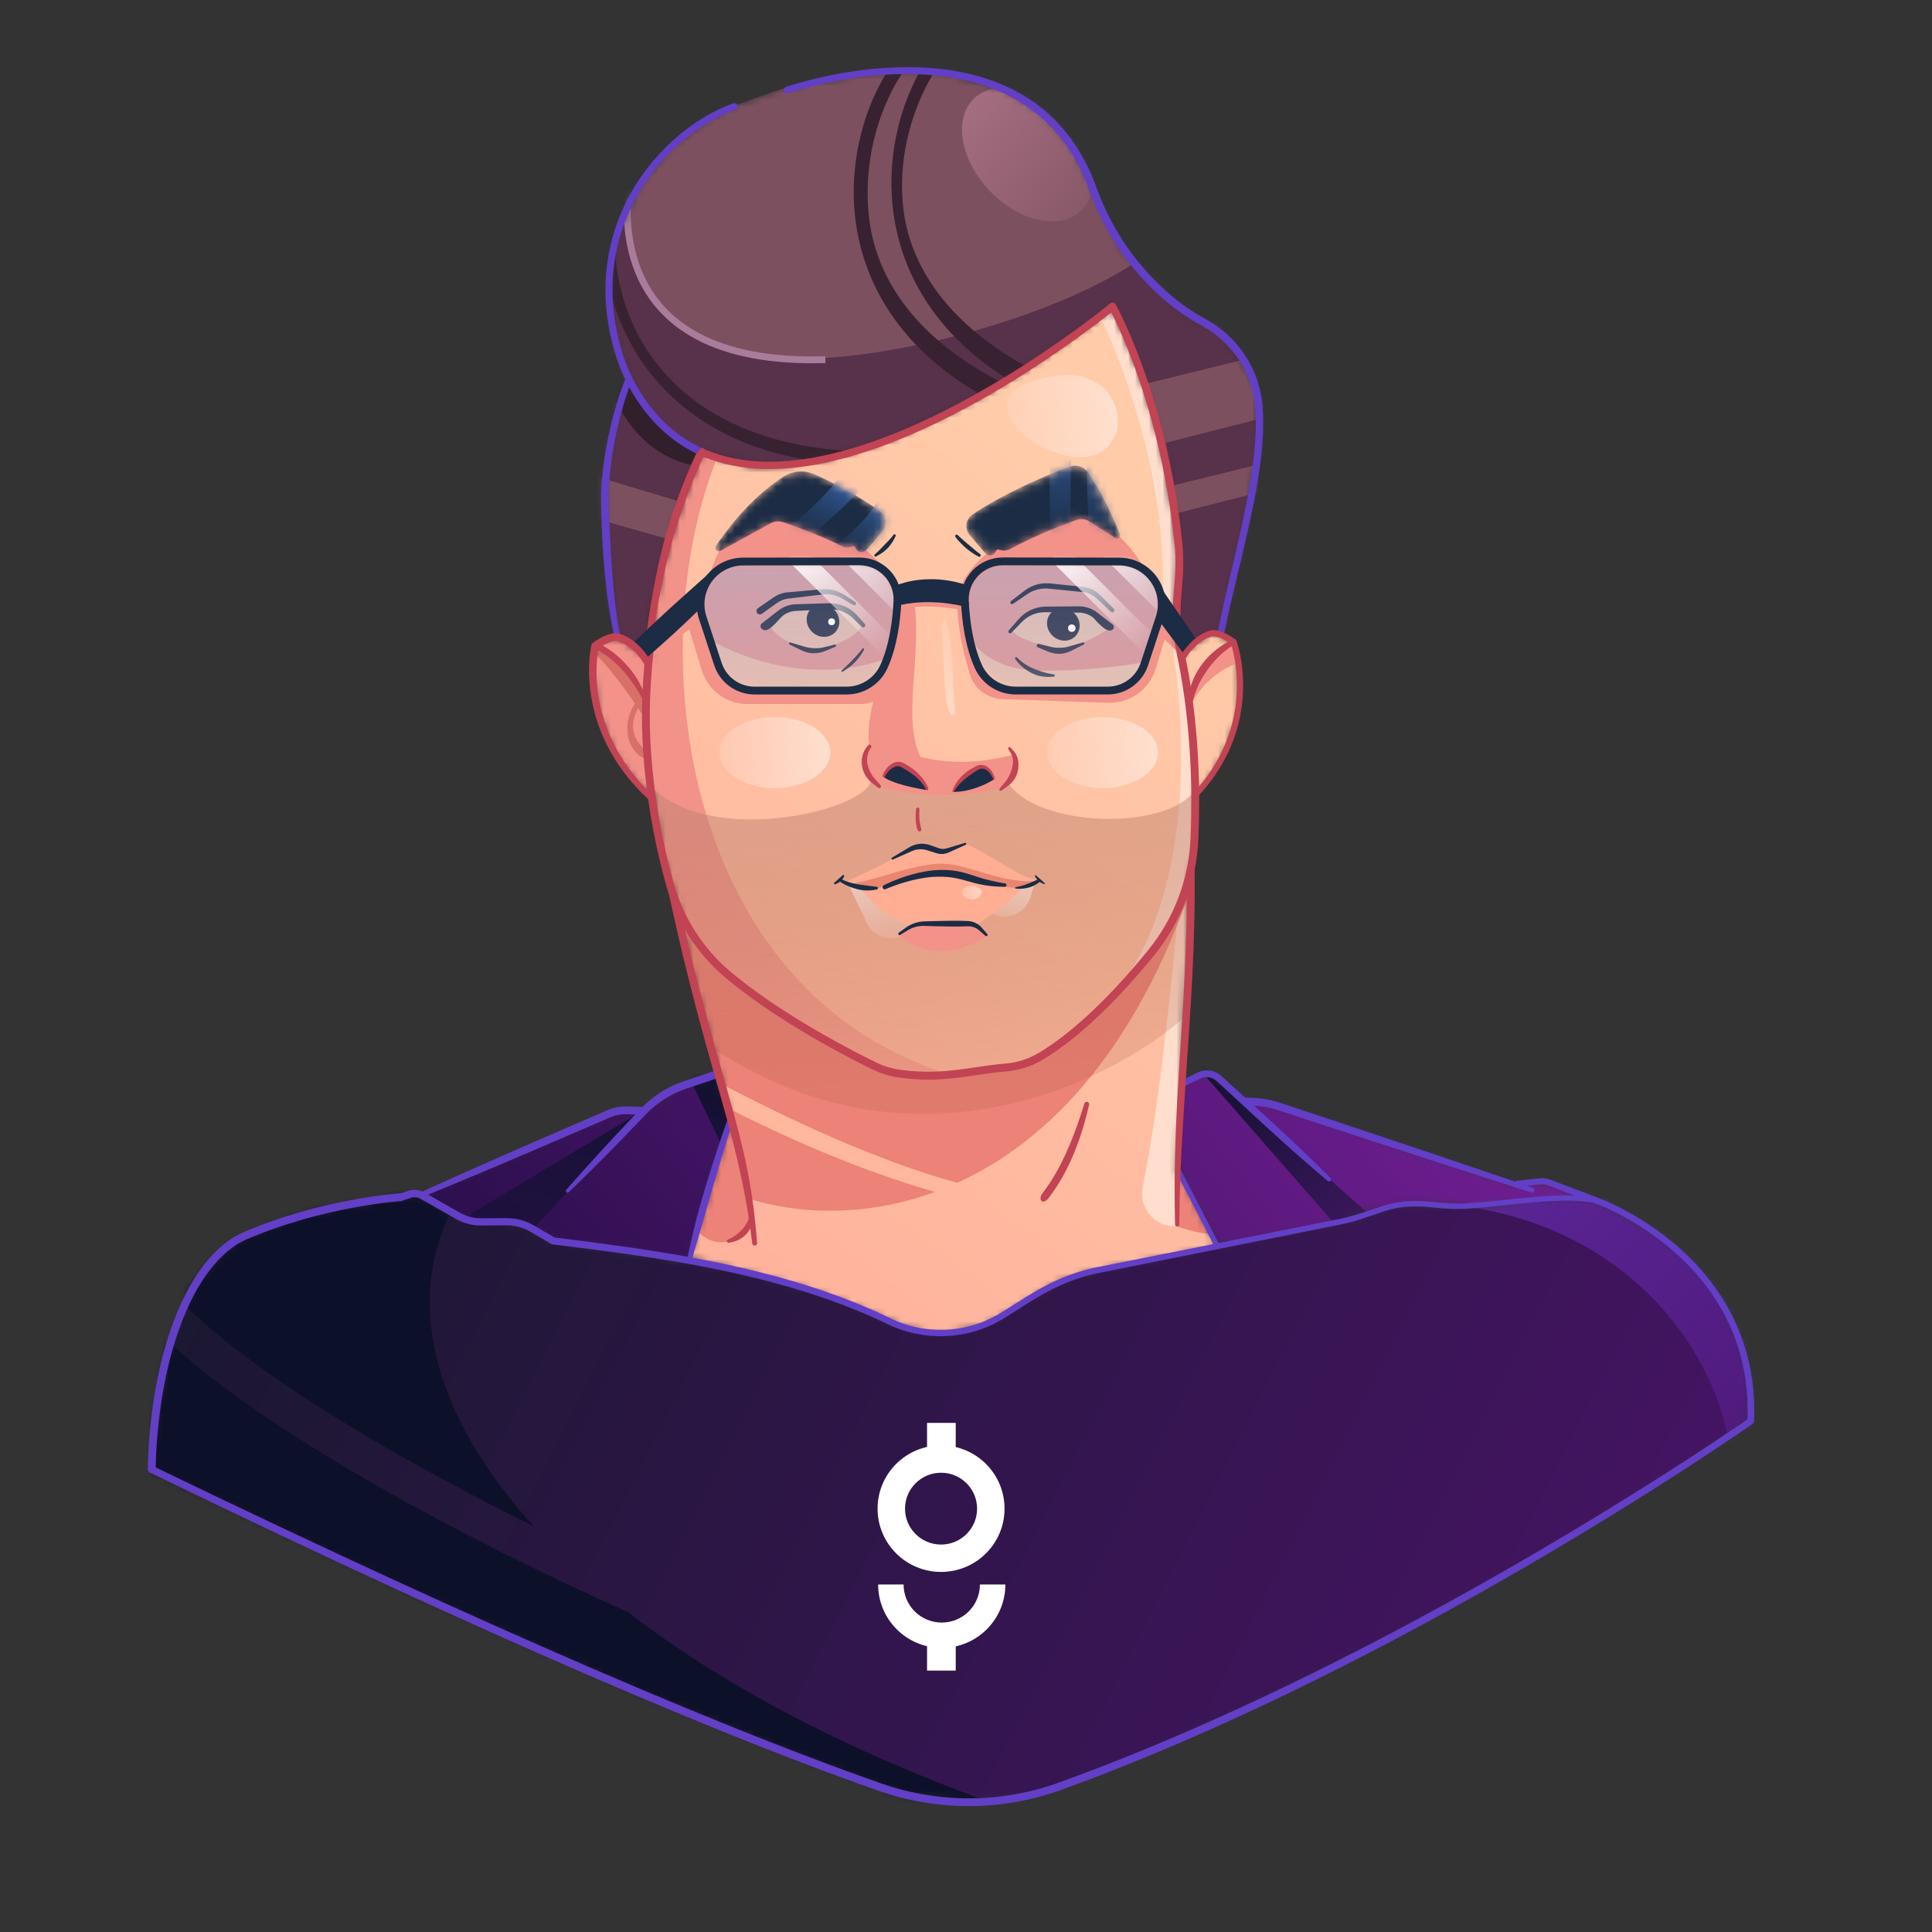 <svg viewBox="0 0 280 280" fill="none" xmlns="http://www.w3.org/2000/svg">
<rect x="0" y="0" width="280" height="280" fill="#333333" stroke="none"/>
<mask id="mask0_3129_6931" style="mask-type:alpha" maskUnits="userSpaceOnUse" x="60" y="155" width="171" height="28">
<path d="M103.767 168.874L100.016 182.343L99.423 182.533L80.447 179.817L77.817 178.322L74.07 176.999H68.174L64.478 175.262L60.938 173.08L66.3 170.862L81.083 164.52L88.817 161.116L90.966 160.944L92.719 161.426L98.649 157.352L103.767 155.73L106.248 162.494L103.767 168.874Z" fill="url(#paint0_linear_3129_6931)"/>
<path d="M170.636 169.345L176.448 180.294L179.476 180.15L193.54 177.309L198.778 175.472L203.815 174.496L208.163 174.669L213.229 174.826L222.958 173.851L228.799 173.693L230.263 173.535L224.393 171.454C223.714 171.377 222.313 171.227 222.14 171.239C221.968 171.25 220.433 171.559 219.686 171.712L202.365 166.044L188.933 161.351L184.528 160.218L180.983 159.887L176.936 156.659L175.085 155.525L173.191 156.085L171.225 156.903L170.636 169.345Z" fill="url(#paint1_linear_3129_6931)"/>
</mask>
<g mask="url(#mask0_3129_6931)">
<path d="M103.767 168.874L100.016 182.343L99.423 182.533L80.447 179.817L77.817 178.322L74.07 176.999H68.174L64.478 175.262L60.938 173.08L66.3 170.862L81.083 164.52L88.817 161.116L90.966 160.944L92.719 161.426L98.649 157.352L103.767 155.73L106.248 162.494L103.767 168.874Z" fill="url(#paint2_linear_3129_6931)"/>
<path d="M170.636 169.345L176.448 180.294L179.476 180.15L193.54 177.309L198.778 175.472L203.815 174.496L208.163 174.669L213.229 174.826L222.958 173.851L228.799 173.693L230.263 173.535L224.393 171.454C223.714 171.377 222.313 171.227 222.14 171.239C221.968 171.25 220.433 171.559 219.686 171.712L202.365 166.044L188.933 161.351L184.528 160.218L180.983 159.887L176.936 156.659L175.085 155.525L173.191 156.085L171.225 156.903L170.636 169.345Z" fill="url(#paint3_linear_3129_6931)"/>
<path d="M201.889 179.028L175.829 156.056L172.198 150.833L174.784 156.056L194.87 179.028L197.255 182.533L201.889 179.028Z" fill="url(#paint4_linear_3129_6931)"/>
<path d="M75.034 180.501L93.222 160.914L65.794 177.371L75.034 180.501Z" fill="url(#paint5_linear_3129_6931)"/>
<path d="M107.166 171.38L99.438 155.193L105.704 149.658C110.264 151.782 119.51 156.175 120.011 156.76C120.512 157.344 111.657 166.75 107.166 171.38Z" fill="url(#paint6_linear_3129_6931)"/>
</g>
<mask id="mask1_3129_6931" style="mask-type:alpha" maskUnits="userSpaceOnUse" x="22" y="173" width="232" height="88">
<path d="M58.278 230.202L22.013 213.167V209.27L24.149 196.151L27.651 186.559L32.41 181.233L35.122 179.285L44.32 175.857L54.406 174.032L58.302 173.342L60.768 173.046L66.957 176.622L70.261 176.844L75.76 177.312L79.287 179.556L86.314 180.666L106.584 184.02L114.229 186.042L120.27 187.817L126.681 190.53L133.586 192.946H139.553L143.918 191.319L149.121 188.162L155.335 184.981L160.514 183.748L176.764 180.444L190.813 177.726L195.951 176.707L199.165 175.559L203.355 174.44L207.747 174.712L213.2 174.798L220.074 174.138L225.384 173.634H229.445L232.548 174.41L240.79 179.267L244.975 182.817L249.253 187.93L251.979 193.58L253.483 200.109L253.739 205.87L239.626 215.215L221.673 226.287L202.344 236.912L177.959 248.849L162.982 255.537L151.589 259.857L145.605 260.753L139.108 260.977L130.884 260.177L118.286 255.535L92.347 245.187L58.278 230.202Z" fill="url(#paint7_linear_3129_6931)"/>
</mask>
<g mask="url(#mask1_3129_6931)">
<path d="M58.278 230.202L22.013 213.167V209.27L24.149 196.151L27.651 186.559L32.41 181.233L35.122 179.285L44.32 175.857L54.406 174.032L58.302 173.342L60.768 173.046L66.957 176.622L70.261 176.844L75.76 177.312L79.287 179.556L86.314 180.666L106.584 184.02L114.229 186.042L120.27 187.817L126.681 190.53L133.586 192.946H139.553L143.918 191.319L149.121 188.162L155.335 184.981L160.514 183.748L176.764 180.444L190.813 177.726L195.951 176.707L199.165 175.559L203.355 174.44L207.747 174.712L213.2 174.798L220.074 174.138L225.384 173.634H229.445L232.548 174.41L240.79 179.267L244.975 182.817L249.253 187.93L251.979 193.58L253.483 200.109L253.739 205.87L239.626 215.215L221.673 226.287L202.344 236.912L177.959 248.849L162.982 255.537L151.589 259.857L145.605 260.753L139.108 260.977L130.884 260.177L118.286 255.535L92.347 245.187L58.278 230.202Z" fill="url(#paint8_linear_3129_6931)"/>
<path d="M250.365 220.119C254.186 204.834 241.805 179.154 212.609 174.875C219.182 163.512 232.786 140.543 234.62 139.565C236.913 138.342 282.464 191.688 284.298 194.745C285.766 197.191 262.287 212.68 250.365 220.119Z" fill="url(#paint9_linear_3129_6931)"/>
<path fill-rule="evenodd" clip-rule="evenodd" d="M91.018 233.647C108.697 247.31 134.454 259.874 168.058 268.866C210.379 297.524 49.855 276.086 8.617 268.866C-25.679 221.796 -90.021 126.407 -73.026 121.409C-56.031 116.41 57.948 143.668 89.189 155.748C57.564 168.925 54.087 195.667 77.385 221.222C70.589 217.858 63.369 214.067 56.406 210.062C48.747 205.657 41.444 201.02 35.374 196.437C29.26 191.819 24.583 187.393 21.991 183.445L17.442 186.432C20.552 191.168 25.826 196.045 32.094 200.779C38.407 205.547 45.92 210.309 53.693 214.779C66.7 222.26 80.561 228.994 91.018 233.647Z" fill="#0D1029"/>
</g>
<mask id="mask2_3129_6931" style="mask-type:alpha" maskUnits="userSpaceOnUse" x="85" y="44" width="95" height="150">
<path d="M162.811 47.58L161.311 44.538L155.42 48.683L148.308 53.685L137.731 59.682L128.058 63.84L121.037 65.98L114.137 67.246L108.592 67.457L101.677 65.557L99.384 71.228L96.129 81.043L94.871 87.799L94.166 95.322L92.052 93.537L89.323 92.164L86.361 93.423L85.816 96.149L86.552 102.991L89.142 109.343L92.713 113.949L94.648 115.258L96.011 124.39L98.301 131.477L100.018 140.227L104.08 154.893L105.879 162.389C104.643 166.469 102.172 174.661 102.172 174.792C102.172 174.923 100.591 179.844 99.8 182.288L104.761 183.515L116.81 186.759L124.579 189.567L131.367 192.402L136.001 193.356L142.406 192.156L146.632 189.894L153.201 185.832L158.708 184.197L172.255 181.607L176.373 180.563L174.338 176.686L171.385 170.7L170.641 170.18L171.082 159.604L172.525 127.733L173.23 122.861V115.068L175.018 113.332L177.441 109.086L179.659 103.191L179.521 96.04L178.696 93.153C177.774 92.671 175.908 91.709 175.826 91.709C175.743 91.709 175.092 91.938 174.777 92.053L172.378 93.854L171.078 94.829L170.576 89.129L170.96 80.534L168.42 64.584L165.646 54.784L162.811 47.58Z" fill="url(#paint10_linear_3129_6931)"/>
</mask>
<g mask="url(#mask2_3129_6931)">
<path d="M162.811 47.58L161.311 44.538L155.42 48.683L148.308 53.685L137.731 59.682L128.058 63.84L121.037 65.98L114.137 67.246L108.592 67.457L101.677 65.557L99.384 71.228L96.129 81.043L94.871 87.799L94.166 95.322L92.052 93.537L89.323 92.164L86.361 93.423L85.816 96.149L86.552 102.991L89.142 109.343L92.713 113.949L94.648 115.258L96.011 124.39L98.301 131.477L100.018 140.227L104.08 154.893L105.879 162.389C104.643 166.469 102.172 174.661 102.172 174.792C102.172 174.923 100.591 179.844 99.8 182.288L104.761 183.515L116.81 186.759L124.579 189.567L131.367 192.402L136.001 193.356L142.406 192.156L146.632 189.894L153.201 185.832L158.708 184.197L172.255 181.607L176.373 180.563L174.338 176.686L171.385 170.7L170.641 170.18L171.082 159.604L172.525 127.733L173.23 122.861V115.068L175.018 113.332L177.441 109.086L179.659 103.191L179.521 96.04L178.696 93.153C177.774 92.671 175.908 91.709 175.826 91.709C175.743 91.709 175.092 91.938 174.777 92.053L172.378 93.854L171.078 94.829L170.576 89.129L170.96 80.534L168.42 64.584L165.646 54.784L162.811 47.58Z" fill="url(#paint11_linear_3129_6931)"/>
<path d="M168.408 87.752C169.716 66.302 159.441 45.918 159.441 45.918L159.442 41.331C160.471 42.126 162.648 43.896 163.117 44.616C163.586 45.335 166.31 50.077 167.613 52.357L172.813 69.404L170.936 79.218L170.663 87.311V91.885L172.657 106.039L172.97 115.11V122.148L172.188 128.442L171.791 129.457L172.188 136.164L170.428 177.684C167.399 177.942 164.995 175.029 165.604 172.05C168.202 159.339 170.161 138.751 170.752 132.112L170.428 132.939L166.636 138.725L162.803 142.427C174.111 125.906 171.358 100.437 169.391 90.899L168.408 87.752Z" fill="#FFDECD"/>
<path d="M136.812 155.447C97.272 142.605 92.372 90.054 105.383 63.018L101.636 65.604L100.432 67.923L97.064 78.227L94.901 88.575L94.031 95.422L89.013 92.277L86.181 93.883L86.337 102.023L88.501 108.045L92.471 113.865L94.238 114.977L97.891 131.227L100.821 142.098L119.408 153.926L136.812 158.826V155.447Z" fill="url(#paint12_linear_3129_6931)"/>
<path d="M86.074 93.481C88.171 94.621 92.422 97.692 93.391 101.39V103.98C93.391 103.98 93.054 103.459 92.502 102.647C91.777 103.899 90.993 106.076 93.091 108.295L93.541 108.56L93.391 109.911C90.97 108.915 89.956 105.058 92.029 101.957C90.554 99.826 88.152 96.531 86.213 94.706L86.074 93.481Z" fill="#D77067"/>
<path fill-rule="evenodd" clip-rule="evenodd" d="M99.516 133.529C99.516 133.529 98.306 135.053 99.516 138.533C99.863 141.829 100.808 145.09 101.69 148.128C101.798 148.502 101.905 148.872 102.011 149.238C102.371 150.495 102.744 151.78 103.121 153.078L103.121 153.078C103.491 154.353 103.865 155.641 104.235 156.929C114.053 162.089 127.045 168.212 138.721 171.427C151.079 165.815 163.644 153.595 172.097 130.164H171.508L168.944 135.074L164.104 141.474L156.722 148.432L150.924 153.094L147.088 154.454C144.374 154.833 138.912 155.591 138.769 155.591C138.626 155.591 133.491 155.725 130.941 155.792L125.589 154.008L111.566 145.884L102.527 138.532L99.516 133.529ZM135.508 172.742C124.506 169.612 113.76 164.814 105.237 160.465C105.435 161.173 105.629 161.878 105.818 162.577L104.356 166.91L100.949 178.247C102.846 180.428 105.01 180.173 105.855 179.774L109.042 177.349L108.417 173.996L108.364 173.673C115.303 175.92 125.2 176.515 135.508 172.742ZM170.572 177.728C171.623 178.103 174.076 178.848 175.475 178.832L170.665 169.733V176.521L170.572 177.728Z" fill="#EC8278"/>
<path opacity="0.5" d="M126.277 112.826C126.625 117.106 103.258 123.148 94.316 113.923L96.512 126.365L98.408 133.376L102.728 151.5C131.785 171.233 160.699 157.082 171.524 147.539L172.205 138.792L172.49 128.878L172.975 120.588L173.315 114.332C169.286 120.588 150.137 119.945 146.032 113.356L138.624 112.826H126.277Z" fill="url(#paint13_linear_3129_6931)"/>
<path d="M132.99 134.079L125.678 127.936L122.997 128.229L125.59 133.709C126.666 135.985 129.565 136.69 131.567 135.164L132.99 134.079Z" fill="url(#paint14_linear_3129_6931)"/>
<path d="M143.358 132.242L147.934 127.936L149.923 128.153L149.309 130.092C148.583 132.386 145.995 133.507 143.825 132.467L143.358 132.242Z" fill="url(#paint15_linear_3129_6931)"/>
<path fill-rule="evenodd" clip-rule="evenodd" d="M157.847 160.116C157.888 159.941 157.792 159.763 157.623 159.7V159.7C157.429 159.628 157.213 159.739 157.153 159.937C154.653 168.183 152.073 171.658 151.098 172.921C150.377 173.855 151.108 174.743 151.976 173.618C154.973 169.734 156.719 164.947 157.847 160.116Z" fill="#C24353"/>
<path fill-rule="evenodd" clip-rule="evenodd" d="M132.773 117.233C132.786 117.123 132.876 117.038 132.987 117.03V117.03C133.128 117.02 133.246 117.138 133.24 117.28C133.158 118.99 133.42 119.792 133.518 120.107C133.607 120.591 133.055 120.605 132.963 120.256C132.662 119.293 132.655 118.248 132.773 117.233Z" fill="#C24353"/>
</g>
<path fill-rule="evenodd" clip-rule="evenodd" d="M129.927 85.454C129.107 82.567 125.652 79.733 124.027 78.677L123.101 77.459C122.418 76.256 119.932 73.938 115.446 74.289C110.96 74.64 105.235 77.535 104.276 79.697C103.514 81.323 102.855 83.197 102.855 83.197L102.237 84.103L99.21 88.965L99.37 89.49C97.519 90.784 94.759 92.717 94.38 93.001C93.945 93.327 93.882 94.972 93.905 95.753L99.894 91.201L101.709 97.133C102.6 100.044 105.287 102.032 108.331 102.032H124.685C126.933 102.032 128.99 100.656 129.538 98.476C130.617 94.191 130.725 90.158 130.671 87.688C130.721 87.714 130.699 87.471 130.658 87.21C130.663 87.362 130.667 87.521 130.671 87.688C130.602 87.653 130.399 87.12 129.927 85.454ZM111.726 90.949C111.726 90.949 112.516 92.311 114.706 93.184C114.932 93.25 115.146 93.317 115.358 93.382L115.358 93.382C116.122 93.62 116.85 93.846 117.954 94.01C119.102 93.945 119.587 93.817 120.073 93.69C120.158 93.668 120.243 93.646 120.331 93.624C123.76 92.677 125.061 90.679 125.061 90.679C124.487 89.994 123.283 88.6 123.062 88.501C122.635 88.335 121.753 87.993 121.645 87.957C121.536 87.921 120.956 88.023 120.606 88.123C121.645 90.036 121.334 91.674 119.591 92.294L119.089 92.273L118.647 92.161L118.28 91.999L117.802 91.674L117.505 91.367L117.255 91.014L117.163 90.847L117.031 90.516L116.926 90.036V89.498L117.016 89.113L117.204 88.688L117.372 88.434L116.988 88.449L115.391 88.509L114.784 88.588L114.158 88.782L113.529 89.107L111.726 90.949ZM103.135 92.839C103.135 92.839 115.037 100.223 128.431 95.473L127.992 97.484L125.739 99.703L123 100.327L109.653 100.153L106.36 99.46L104.245 97.241L103.135 92.839Z" fill="#F29289"/>
<path d="M145.482 114.047C141.141 115.649 130.692 115.718 127 113.558L125.301 111.519V109.411L125.974 108.196C130.931 108.196 135.644 112.234 146.808 109.411L147.246 110.626L146.354 112.857L145.482 114.047Z" fill="#F29289"/>
<path d="M128.96 111.024L127.993 112.547C129.212 113.559 132.767 114.274 134.392 114.505L133.821 113.407L132.046 111.513L130.086 110.679L128.96 111.024Z" fill="#1B2C44"/>
<path d="M139.302 112.959L138.12 114.776C140.696 114.776 143.14 113.565 144.04 112.959L143.663 112.024L142.482 111.051L141.184 111.323L139.302 112.959Z" fill="#1B2C44"/>
<path d="M132.334 86.392C132.356 86.498 132.377 86.604 132.397 86.71L133.99 85.967L139.096 85.84L139.444 88.395C136.069 87.805 133.753 87.874 132.591 87.985C133.611 96.437 129.899 107.004 134.914 111.771L126.973 110.115C124.279 107.526 127.411 98.756 127.411 98.756L130 89.338C130 89.338 129.644 85.591 132.334 86.392Z" fill="#F29289"/>
<path d="M132.679 134.019L130.226 135.463C135.015 139.635 140.73 137.307 142.99 135.622L141.749 134.294L140.697 134.077L135.813 133.867L132.679 134.019Z" fill="#F29289"/>
<path fill-rule="evenodd" clip-rule="evenodd" d="M139.196 85.269C140.015 82.382 143.474 79.733 145.099 78.677L146.025 77.459C146.707 76.256 149.194 73.938 153.68 74.289C159.689 74.759 163.269 77.771 166.169 82.924L166.888 84.103L169.916 88.965L169.244 91.161L171.397 92.701L171.062 94.842L168.782 92.673L167.471 96.956C166.555 99.951 163.742 101.958 160.612 101.851L145.365 101.331C143.186 101.257 141.235 99.896 140.588 97.813C139.222 93.419 138.685 89.619 138.763 87.201C138.763 87.201 138.376 88.156 139.196 85.269ZM178.69 93.258C175.299 94.44 172.86 99.262 172.557 101.064V102.358C174.18 98.575 177.797 96.604 179.403 96.091L178.69 93.258ZM150.485 93.316L152.354 93.772L152.772 93.844L153.274 93.881H153.775L154.267 93.844L154.762 93.744L155.251 93.597L155.755 93.454L156.25 93.315L156.753 93.17L156.979 93.104C156.979 93.104 158.621 92.498 160.436 91.27L159.972 91.009L159.386 90.516L158.899 90.026L158.457 89.531L158.27 89.376L157.906 89.16L157.612 89.027L157.238 88.901L156.944 88.835L156.731 88.8L156.291 88.781L155.473 88.772C156.075 89.57 156.89 91.452 155.335 92.591L154.955 92.75L154.756 92.804L154.464 92.841H154.265L153.771 92.787L153.284 92.631L153.025 92.503L152.783 92.339L152.407 91.999L152.063 91.512L151.848 91.013L151.755 90.522L151.767 90.024L151.893 89.535L152.153 89.038L152.416 88.733L151.786 88.723H151.293L150.847 88.756L150.366 88.841L150.13 88.909L149.796 89.015L149.351 89.214L148.922 89.454L148.575 89.705L148.209 90.022L147.889 90.348L147.672 90.575L147.324 90.934L146.932 91.338L146.759 91.512C146.987 91.841 148.051 92.662 150.485 93.316ZM140.338 91.883C140.943 93.608 143.832 97.084 150.55 97.191C157.268 97.298 163.427 96.429 165.666 95.981V97.637L163.135 99.461L159.967 100.133L145.378 99.877L143.394 98.725L141.026 95.43L140.338 91.883Z" fill="#F29289"/>
<mask id="mask3_3129_6931" style="mask-type:alpha" maskUnits="userSpaceOnUse" x="101" y="81" width="30" height="20">
<path d="M129.697 92.256L126.931 98.343L125.14 99.627L122.216 100.159L112.669 100.28L107.158 99.458L104.499 97.21L101.551 88.34L102.251 84.65L104.265 82.451L107.085 81.335L124.212 81.219L127.93 82.383L130.005 85.4L129.697 92.256Z" fill="url(#paint16_linear_3129_6931)"/>
</mask>
<g mask="url(#mask3_3129_6931)">
<path opacity="0.6" d="M129.697 92.256L126.931 98.343L125.14 99.627L122.216 100.159L112.669 100.28L107.158 99.458L104.499 97.21L101.551 88.34L102.251 84.65L104.265 82.451L107.085 81.335L124.212 81.219L127.93 82.383L130.005 85.4L129.697 92.256Z" fill="url(#paint17_linear_3129_6931)"/>
<rect x="118.756" y="77.701" width="3.406" height="19.919" transform="rotate(-45 118.756 77.701)" fill="url(#paint18_linear_3129_6931)"/>
<circle r="2.358" transform="matrix(1 -4.96611e-09 0.074 0.997 119.275 89.947)" fill="#2C415F"/>
<path fill-rule="evenodd" clip-rule="evenodd" d="M124.994 94.009C124.994 94.009 124.592 94.557 123.866 95.323C123.649 95.551 123.408 95.802 123.141 96.068C122.8 96.408 122.429 96.779 121.99 97.132C121.931 97.174 121.918 97.257 121.96 97.315C122.001 97.374 122.083 97.388 122.142 97.346C122.62 97.049 123.049 96.744 123.417 96.43C123.597 96.277 123.763 96.123 123.91 95.969C124.204 95.661 124.437 95.361 124.625 95.101C125.038 94.53 125.221 94.141 125.221 94.141C125.257 94.078 125.235 93.998 125.173 93.962C125.11 93.925 125.03 93.947 124.994 94.009Z" fill="#2C415F"/>
<path fill-rule="evenodd" clip-rule="evenodd" d="M120.949 93.424L119.428 93.8C118.94 93.935 118.439 93.965 117.941 93.94C117.694 93.928 117.449 93.902 117.204 93.86C116.96 93.816 116.716 93.767 116.478 93.687L114.569 93.113C114.485 93.08 114.39 93.121 114.357 93.205C114.324 93.29 114.366 93.385 114.45 93.418L116.24 94.294C116.505 94.414 116.778 94.513 117.059 94.578C117.342 94.643 117.633 94.678 117.922 94.678C118.496 94.68 119.067 94.558 119.61 94.346L121.053 93.734C121.139 93.706 121.185 93.613 121.157 93.527C121.128 93.441 121.035 93.395 120.949 93.424Z" fill="#2C415F"/>
<path fill-rule="evenodd" clip-rule="evenodd" d="M113.426 89.256C113.7 89.039 114.005 88.867 114.33 88.746C114.654 88.624 114.997 88.553 115.348 88.537L120.166 88.307C120.814 88.271 121.453 88.374 122.046 88.6C122.644 88.828 123.198 89.175 123.662 89.638L124.87 90.837C124.988 90.962 125.185 90.966 125.308 90.848C125.433 90.729 125.437 90.533 125.319 90.408L124.176 89.147C123.662 88.581 123.037 88.142 122.35 87.847C121.658 87.551 120.902 87.409 120.132 87.426L115.31 87.576C114.857 87.591 114.414 87.679 113.993 87.831C113.572 87.983 113.175 88.201 112.817 88.479L110.416 90.341C110.194 90.514 110.155 90.835 110.329 91.057C111.165 92.127 112.729 89.874 113.426 89.256Z" fill="#2C415F"/>
<path fill-rule="evenodd" clip-rule="evenodd" d="M110.414 88.954L112.647 87.361C112.879 87.195 113.13 87.06 113.395 86.958C113.659 86.857 113.936 86.787 114.221 86.754L119.169 86.164C119.673 86.099 120.18 86.118 120.67 86.218C121.166 86.319 121.644 86.498 122.086 86.756L123.671 87.682C123.793 87.757 123.952 87.719 124.027 87.599C124.101 87.478 124.064 87.319 123.943 87.244L122.409 86.236C121.92 85.916 121.384 85.683 120.825 85.542C120.262 85.398 119.676 85.352 119.089 85.4L114.126 85.846C113.763 85.88 113.407 85.961 113.067 86.085C112.727 86.209 112.403 86.378 112.102 86.585L109.845 88.144C109.622 88.301 109.568 88.61 109.725 88.834C109.882 89.058 110.191 89.111 110.414 88.954Z" fill="#2C415F"/>
<rect x="114.006" y="81.063" width="2.881" height="19.919" transform="rotate(-45 114.006 81.063)" fill="url(#paint19_linear_3129_6931)"/>
</g>
<mask id="mask4_3129_6931" style="mask-type:alpha" maskUnits="userSpaceOnUse" x="139" y="81" width="30" height="20">
<path d="M167.851 92.256L165.084 98.343L163.294 99.627L160.369 100.159L150.822 100.28L145.311 99.458L142.653 97.21C140.13 95.044 139.704 88.34 139.704 88.34L140.404 84.65L142.418 82.451L145.238 81.335L162.366 81.219L166.084 82.383L168.158 85.4L167.851 92.256Z" fill="url(#paint20_linear_3129_6931)"/>
</mask>
<g mask="url(#mask4_3129_6931)">
<path opacity="0.6" d="M167.851 92.256L165.084 98.343L163.294 99.627L160.369 100.159L150.822 100.28L145.311 99.458L142.653 97.21C141.07 95.962 139.704 88.34 139.704 88.34L140.404 84.65L142.418 82.451L145.238 81.335L162.366 81.219L166.084 82.383L168.158 85.4L167.851 92.256Z" fill="url(#paint21_linear_3129_6931)"/>
<path fill-rule="evenodd" clip-rule="evenodd" d="M147.137 95.503C147.137 95.503 147.549 96.187 148.468 96.892C148.775 97.128 149.139 97.363 149.563 97.571C149.75 97.662 149.949 97.749 150.161 97.822C150.358 97.89 150.566 97.947 150.784 97.991C151.087 98.051 151.405 98.091 151.742 98.103C152.049 98.114 152.364 98.1 152.697 98.067C152.791 98.069 152.868 97.994 152.869 97.9C152.87 97.807 152.796 97.73 152.702 97.728C152.388 97.689 152.097 97.625 151.813 97.561C151.509 97.493 151.227 97.41 150.955 97.325C150.722 97.253 150.501 97.176 150.289 97.099C149.934 96.97 149.608 96.835 149.316 96.69C148.063 96.066 147.413 95.306 147.413 95.306C147.358 95.231 147.253 95.213 147.176 95.267C147.1 95.321 147.083 95.427 147.137 95.503Z" fill="#2C415F"/>
<path fill-rule="evenodd" clip-rule="evenodd" d="M150.43 93.82L151.969 94.47C152.493 94.663 153.044 94.773 153.593 94.759C153.815 94.753 154.036 94.725 154.253 94.677C154.574 94.607 154.886 94.497 155.188 94.354L157.061 93.403C157.141 93.372 157.181 93.281 157.149 93.201C157.117 93.121 157.027 93.082 156.947 93.113L154.927 93.689C154.486 93.835 154.028 93.875 153.57 93.882C153.116 93.889 152.659 93.86 152.217 93.728L150.595 93.323C150.458 93.278 150.31 93.352 150.264 93.489C150.218 93.626 150.292 93.774 150.43 93.82Z" fill="#2C415F"/>
<path fill-rule="evenodd" clip-rule="evenodd" d="M161.241 90.496L158.999 88.766C158.623 88.476 158.205 88.251 157.76 88.101C157.317 87.951 156.849 87.873 156.375 87.875L151.526 87.915C150.781 87.929 150.054 88.095 149.392 88.403C148.736 88.708 148.142 89.146 147.654 89.702L146.202 91.365C146.108 91.467 146.115 91.625 146.216 91.719C146.318 91.813 146.476 91.806 146.57 91.704L148.11 90.123C148.559 89.659 149.097 89.304 149.681 89.065C150.26 88.828 150.886 88.71 151.525 88.725L156.373 88.783C156.746 88.786 157.113 88.852 157.461 88.973C157.807 89.094 158.134 89.272 158.427 89.501C159.145 90.316 160.65 92.004 161.324 91.164C161.486 90.957 161.449 90.657 161.241 90.496Z" fill="#2C415F"/>
<path fill-rule="evenodd" clip-rule="evenodd" d="M161.421 88.217L159.425 86.234C159.092 85.903 158.707 85.635 158.29 85.435C157.872 85.235 157.419 85.106 156.952 85.054L152.14 84.548C151.491 84.492 150.842 84.551 150.227 84.728C149.615 84.904 149.035 85.192 148.519 85.582L146.522 87.109C146.41 87.189 146.384 87.346 146.465 87.458C146.546 87.57 146.703 87.596 146.815 87.515L148.894 86.102C149.358 85.782 149.874 85.558 150.413 85.424C150.948 85.292 151.505 85.254 152.061 85.32L156.876 85.798C157.262 85.834 157.637 85.933 157.985 86.091C158.335 86.249 158.659 86.464 158.942 86.732L160.989 88.663C161.112 88.783 161.309 88.78 161.428 88.656C161.547 88.533 161.544 88.336 161.421 88.217Z" fill="#2C415F"/>
<circle r="2.358" transform="matrix(1 0 0.074 0.997 154.11 90.496)" fill="#2C415F"/>
<circle cx="155.33" cy="91.038" r="0.541" fill="white"/>
<rect x="156.91" y="77.701" width="3.406" height="19.919" transform="rotate(-45 156.91 77.701)" fill="url(#paint22_linear_3129_6931)"/>
<rect x="152.159" y="81.063" width="2.881" height="19.919" transform="rotate(-45 152.159 81.063)" fill="url(#paint23_linear_3129_6931)"/>
</g>
<mask id="mask5_3129_6931" style="mask-type:alpha" maskUnits="userSpaceOnUse" x="87" y="10" width="96" height="86">
<path d="M170.545 92.091L171.096 94.81L172.342 93.744L175.037 91.844H177.065L179.529 80.422L181.351 71.823L182.301 64.405L181.993 55.986C181.223 54.626 179.668 51.884 179.606 51.802C179.544 51.72 177.886 49.236 177.065 48.003L172.008 45.693L162.716 36.376L158.199 26.904L155.273 21.078L151.037 16.355L145.493 12.915L135.303 10.246H129.014L119.132 11.735C118.063 11.871 115.518 12.258 113.896 12.71C112.274 13.161 108.309 14.609 106.529 15.277L102.679 17.227L97.058 21.411C95.518 23.285 92.417 27.083 92.335 27.289C92.253 27.494 90.11 32.474 89.049 34.938L88.254 42.639L89.332 50.365L91.205 55.011L89.64 58.63L87.663 68.641L87.894 79.524L89.188 92.246L90.941 93.256L93.989 95.335V90.895L95.583 83.49L98.508 73.36L101.455 65.49L110.094 67.558L118.916 66.747L128.706 63.84L142.195 57.412C145.498 55.322 152.12 51.122 152.183 51.043C152.246 50.964 156.426 48.043 158.508 46.593L161.196 44.411L165.149 53.842L169.158 66.934L170.773 78.811L170.545 87.456V92.091Z" fill="#7D505F"/>
</mask>
<g mask="url(#mask5_3129_6931)">
<path d="M170.545 92.091L171.096 94.81L172.342 93.744L175.037 91.844H177.065L179.529 80.422L181.351 71.823L182.301 64.405L181.993 55.986C181.223 54.626 179.668 51.884 179.606 51.802C179.544 51.72 177.886 49.236 177.065 48.003L172.008 45.693L162.716 36.376L158.199 26.904L155.273 21.078L151.037 16.355L145.493 12.915L135.303 10.246H129.014L119.132 11.735C118.063 11.871 115.518 12.258 113.896 12.71C112.274 13.161 108.309 14.609 106.529 15.277L102.679 17.227L97.058 21.411C95.518 23.285 92.417 27.083 92.335 27.289C92.253 27.494 90.11 32.474 89.049 34.938L88.254 42.639L89.332 50.365L91.205 55.011L89.64 58.63L87.663 68.641L87.894 79.524L89.188 92.246L90.941 93.256L93.989 95.335V90.895L95.583 83.49L98.508 73.36L101.455 65.49L110.094 67.558L118.916 66.747L128.706 63.84L142.195 57.412C145.498 55.322 152.12 51.122 152.183 51.043C152.246 50.964 156.426 48.043 158.508 46.593L161.196 44.411L165.149 53.842L169.158 66.934L170.773 78.811L170.545 87.456V92.091Z" fill="#7D505F"/>
<ellipse cx="148.924" cy="22.413" rx="7.589" ry="11.242" transform="rotate(-43.644 148.924 22.413)" fill="url(#paint24_linear_3129_6931)"/>
<path d="M118.838 51.935C83.885 52.31 83.968 20.055 107.952 7.423C103.07 6.812 92.829 5.775 90.925 6.507C88.545 7.423 77.194 44.222 78.475 53.926C79.757 63.629 79.574 83.219 79.391 99.513C79.208 115.808 115.642 124.779 122.416 128.807C129.19 132.835 177.524 128.807 197.297 121.3C217.07 113.794 216.704 64.178 215.788 56.489C214.873 48.799 179.355 17.858 171.848 31.04C165.843 41.586 137.434 50.939 118.838 51.935Z" fill="#58314A"/>
<path d="M102.104 67.645C91.685 66.819 88.426 56.078 88.426 56.078L84.766 53.377L91.035 55.05L96.312 62.029L101.523 65.347L102.104 67.645Z" fill="#311F2C"/>
<path d="M157.008 57.826L186.485 50.591V59.701L159.152 66.668L157.008 57.826Z" fill="#7D505F"/>
<path d="M80.766 67.381L108.554 75.682L105.607 80.631L79.746 73.282L80.766 67.381Z" fill="#7D505F"/>
<path d="M157.491 73.424L186.969 66.189L186.137 70.412L158.803 77.38L157.491 73.424Z" fill="#7D505F"/>
<path d="M93.432 17.396C88.698 29.383 87.308 53.11 119.622 52.124" stroke="#AA7C9B" stroke-width="0.989"/>
<path fill-rule="evenodd" clip-rule="evenodd" d="M90.822 48.647C85.828 38.589 86.64 26.938 90.551 20.485L92.177 21.526C88.66 27.328 87.446 38.406 92.177 47.935C96.855 57.358 107.471 65.312 126.227 65.458L126.212 67.437C106.794 67.286 95.868 58.81 90.822 48.647Z" fill="#382232"/>
<path fill-rule="evenodd" clip-rule="evenodd" d="M123.925 31.417C122.681 20.257 127.437 9.589 133.322 4.868L134.492 6.403C129.201 10.649 124.758 20.843 125.936 31.417C127.102 41.872 134.772 52.013 152.342 58.578L150.733 61.197C132.543 54.401 125.183 42.694 123.925 31.417Z" fill="#382232"/>
<path fill-rule="evenodd" clip-rule="evenodd" d="M129.391 30.112C128.146 18.952 132.902 8.285 138.787 3.563L139.958 5.099C134.666 9.344 129.73 19.539 130.909 30.112C132.074 40.568 140.237 50.709 157.808 57.274L156.198 59.893C138.008 53.096 130.648 41.39 129.391 30.112Z" fill="#382232"/>
</g>
<path d="M129.538 124.341C128.594 125.037 124.444 126.964 122.487 127.841L124.807 128.702L125.707 129.132H128.838L136.178 126.362L140.729 127.972L146.949 129.362L147.769 128.682L149.929 127.882L150.459 127.522C147.755 127.314 144.432 124.231 139.969 122.32C139.245 122.614 137.742 123.216 137.518 123.28C137.294 123.344 136.325 123.38 135.868 123.39L133.178 122.501C132.358 122.824 130.482 123.645 129.538 124.341Z" fill="#FFAD93"/>
<path d="M128.354 128.599C125.234 129.573 123.715 128.252 123.269 128.137C127.517 127.332 131.914 125.46 135.849 125.181C140.254 124.95 144.141 127.957 150.311 127.724C149.877 127.982 148.68 128.526 147.373 128.632C146.065 128.737 145.485 128.467 145.359 128.318C144.071 128.12 140.832 127.516 138.177 126.684C134.859 125.644 131.474 127.625 128.354 128.599Z" fill="#E98670"/>
<path d="M136.816 133.892L132.083 134.145C132.083 134.145 128.32 133.375 124.519 128.552L126.747 128.937L128.112 128.415L130.682 127.396L137.813 126.552L142.404 127.907C143.08 127.923 144.55 128.024 145.017 128.29C145.483 128.557 146.647 128.7 147.171 128.739H148.027C147.929 129.594 141.427 134.162 141.427 134.162L140.32 133.977L136.816 133.892Z" fill="#FFAD93"/>
<path d="M93.235 95.028L101.234 87.845L101.495 87.386L102.213 84.416L98.1 87.845C96.14 89.727 92.203 93.519 92.124 93.623C92.046 93.728 92.832 94.603 93.235 95.028Z" fill="#1B2C44"/>
<path fill-rule="evenodd" clip-rule="evenodd" d="M90.704 54.739C90.704 54.739 89.5 57.499 88.47 61.877C87.971 63.999 87.513 66.502 87.251 69.255V69.255C87.182 70.011 87.136 70.768 87.115 71.525C87.095 72.281 87.099 73.038 87.128 73.794C87.17 75.316 87.23 77.218 87.355 79.293C87.425 80.47 87.516 81.704 87.633 82.955C87.924 86.066 88.371 89.287 88.997 92.052C89.046 92.286 89.272 92.434 89.5 92.383C89.728 92.332 89.872 92.101 89.823 91.867C89.387 89.66 89.093 87.164 88.87 84.673C88.703 82.814 88.581 80.957 88.486 79.224C88.373 77.161 88.293 75.272 88.248 73.759C88.248 73.756 88.247 73.754 88.247 73.751C88.214 73.019 88.205 72.286 88.22 71.552C88.234 70.82 88.272 70.088 88.335 69.357C88.567 66.659 88.995 64.202 89.464 62.118C90.428 57.836 91.568 55.129 91.568 55.129C91.672 54.884 91.564 54.598 91.326 54.491C91.088 54.383 90.808 54.495 90.704 54.739Z" fill="#623FC6"/>
<path fill-rule="evenodd" clip-rule="evenodd" d="M114.218 13.508C114.218 13.508 131.173 7.532 144.532 13.107C150.143 15.449 155.11 19.849 157.888 27.627H157.889C158.915 30.489 160.279 33.209 161.946 35.729C163.612 38.25 165.582 40.573 167.817 42.644C167.819 42.645 167.82 42.646 167.821 42.647C168.763 43.507 169.776 44.345 170.858 45.129C171.904 45.886 173.015 46.594 174.19 47.224C176.421 48.428 178.265 50.16 179.595 52.22C180.926 54.282 181.743 56.672 181.917 59.194C181.917 59.194 181.917 59.195 181.917 59.195C182.132 62.215 181.86 65.533 181.325 69.011C180.201 76.319 177.916 84.322 176.452 91.742C176.4 92 176.569 92.252 176.829 92.303C177.088 92.354 177.34 92.186 177.392 91.927C178.89 84.499 181.212 76.49 182.365 69.172C182.926 65.612 183.21 62.213 182.999 59.121C182.821 56.412 181.951 53.843 180.528 51.625C179.104 49.407 177.123 47.541 174.727 46.241C174.726 46.24 174.725 46.24 174.724 46.24C173.595 45.632 172.528 44.951 171.523 44.221C170.478 43.462 169.499 42.651 168.588 41.818C166.418 39.809 164.507 37.556 162.888 35.111C161.268 32.666 159.939 30.03 158.939 27.254C156.017 19.137 150.81 14.559 144.942 12.13C131.244 6.459 113.897 12.608 113.897 12.608C113.648 12.697 113.518 12.969 113.606 13.217C113.694 13.466 113.969 13.596 114.218 13.508Z" fill="#623FC6"/>
<path fill-rule="evenodd" clip-rule="evenodd" d="M105.565 161.911C105.565 161.911 104.505 164.812 103.103 169.254C102.633 170.743 102.12 172.405 101.609 174.191C101.379 174.995 101.148 175.826 100.926 176.678C100.783 177.225 100.645 177.781 100.511 178.345C100.186 179.708 99.885 181.113 99.585 182.541C99.543 182.713 99.654 182.886 99.832 182.927C100.01 182.969 100.189 182.862 100.231 182.689C100.526 181.644 100.835 180.617 101.13 179.603C101.436 178.553 101.737 177.523 102.027 176.519C102.271 175.675 102.503 174.849 102.731 174.049C103.105 172.74 103.461 171.497 103.799 170.345C105.241 165.442 106.337 162.165 106.337 162.165C106.41 161.959 106.295 161.734 106.082 161.664C105.869 161.594 105.638 161.705 105.565 161.911Z" fill="#623FC6"/>
<path fill-rule="evenodd" clip-rule="evenodd" d="M103.694 155.156L99.104 156.696C97.917 157.095 96.785 157.638 95.734 158.311C94.683 158.983 93.712 159.785 92.842 160.702C91.886 161.713 90.739 162.918 89.563 164.172C88.84 164.943 88.103 165.73 87.394 166.502C86.43 167.55 85.513 168.565 84.718 169.452C83.155 171.193 82.074 172.431 82.074 172.431C81.979 172.532 81.981 172.691 82.079 172.788C82.177 172.885 82.333 172.883 82.428 172.783C82.428 172.783 83.612 171.646 85.275 170.004C86.122 169.169 87.091 168.205 88.091 167.195C88.829 166.449 89.579 165.676 90.315 164.917C91.511 163.683 92.66 162.48 93.625 161.477C94.436 160.63 95.343 159.89 96.321 159.269C97.299 158.647 98.349 158.144 99.453 157.774L104.042 156.232C104.334 156.134 104.492 155.813 104.396 155.516C104.3 155.219 103.986 155.058 103.694 155.156Z" fill="#623FC6"/>
<path d="M96.556 77.314C97.677 73.46 99.123 69.588 100.904 65.719L101.613 64.889C101.706 64.883 101.802 64.899 101.892 64.941C101.977 64.981 102.048 65.04 102.101 65.109C107.526 67.463 113.892 67.321 120.379 65.804C140.054 61.202 160.875 43.991 160.875 43.991C161.002 43.886 161.168 43.843 161.33 43.874C161.491 43.904 161.631 44.004 161.711 44.147C161.711 44.147 165.158 50.289 168.053 60.914C169.401 65.861 170.629 71.781 171.334 78.507V78.508C171.432 79.473 171.485 80.441 171.491 81.41C171.497 82.378 171.457 83.346 171.37 84.311L171.369 84.314L171.203 86.423C171.092 87.658 171.064 88.898 171.117 90.134L169.957 88.626C169.965 87.858 170.004 87.089 170.073 86.321L170.24 84.213C170.323 83.282 170.363 82.35 170.357 81.417C170.352 80.485 170.302 79.552 170.207 78.623C169.514 71.966 168.302 66.105 166.972 61.209C164.641 52.632 161.949 47.02 161.052 45.272C157.674 47.964 138.664 62.642 120.621 66.843C113.996 68.385 107.504 68.519 101.938 66.186C100.18 70.006 98.775 73.836 97.644 77.634C96.392 81.841 95.33 87.289 94.738 91.388C94.701 91.654 94.455 91.84 94.189 91.803C93.923 91.766 93.736 91.52 93.773 91.254C94.321 87.099 95.314 81.58 96.556 77.314Z" fill="#C24353"/>
<path d="M172.387 108.255C171.991 102.501 171.23 97.99 170.606 95.054C170.364 93.926 170.189 92.786 170.082 91.64L171.531 93.872C171.588 94.188 171.65 94.503 171.718 94.817L171.718 94.818C172.35 97.79 173.122 102.354 173.524 108.176C173.797 112.122 173.9 116.646 173.674 121.643C173.541 124.699 172.918 127.693 171.847 130.517C170.776 133.342 169.256 135.995 167.329 138.371C164.853 141.433 161.692 145.003 158.24 148.152C155.957 150.233 153.547 152.13 151.122 153.58C150.315 154.065 149.456 154.452 148.565 154.737C147.675 155.022 146.751 155.204 145.813 155.278C142.555 155.55 139.802 156.191 136.589 156.398C134.711 156.52 132.677 156.496 130.302 156.171C129.654 156.083 129.015 155.945 128.391 155.757C127.767 155.569 127.158 155.333 126.569 155.049L126.568 155.048C124.418 154.007 120.139 151.828 115.487 148.989C112.003 146.863 108.31 144.366 105.144 141.701H105.144C103.099 139.978 101.334 137.971 99.895 135.752C98.457 133.533 97.345 131.102 96.608 128.533C96.607 128.532 96.607 128.531 96.607 128.531C95.128 123.302 93.95 117.399 93.375 111.024C92.87 105.409 92.93 100.635 93.567 94.427C93.599 94.116 93.878 93.889 94.189 93.921C94.5 93.953 94.727 94.232 94.695 94.543C94.066 100.675 94.006 105.376 94.507 110.922C95.075 117.221 96.239 123.054 97.701 128.219C98.409 130.68 99.474 133.008 100.852 135.132C102.23 137.257 103.92 139.179 105.879 140.828C109.002 143.456 112.645 145.917 116.082 148.014C120.693 150.827 124.935 152.987 127.066 154.019C127.601 154.277 128.154 154.492 128.721 154.662C129.287 154.832 129.867 154.958 130.455 155.038H130.456C132.745 155.351 134.705 155.375 136.516 155.257C139.721 155.05 142.467 154.41 145.718 154.139H145.718C145.719 154.139 145.72 154.139 145.721 154.138C146.571 154.071 147.409 153.906 148.216 153.648C149.024 153.39 149.802 153.038 150.534 152.599L150.535 152.599C152.898 151.186 155.245 149.335 157.469 147.306C160.877 144.198 163.995 140.674 166.44 137.651L166.44 137.651C168.29 135.37 169.749 132.822 170.777 130.111C171.806 127.401 172.404 124.527 172.533 121.593V121.593C172.758 116.643 172.657 112.163 172.387 108.255Z" fill="#C24353"/>
<path fill-rule="evenodd" clip-rule="evenodd" d="M168.405 88.878L172.509 94.374L171.716 94.966L167.612 89.47L168.405 88.878Z" fill="#1B2C44"/>
<path fill-rule="evenodd" clip-rule="evenodd" d="M168.617 85.713L173.657 93.073L172.865 93.665L167.824 86.305L168.617 85.713Z" fill="#1B2C44"/>
<path d="M168.377 86.791L172.947 92.826L171.81 94.204L168.158 89.219L168.377 86.791Z" fill="#1B2C44"/>
<path d="M93.256 57.536C95.59 61.031 98.433 63.405 101.613 64.889L100.904 65.719C97.671 64.149 94.78 61.686 92.398 58.109C91.643 56.98 90.981 55.795 90.415 54.566C89.849 53.337 89.38 52.063 89.013 50.755C86.675 42.546 87.793 35.318 90.632 29.494C94.238 22.096 100.629 16.969 106.253 14.978C106.507 14.887 106.785 15.02 106.875 15.274C106.965 15.527 106.832 15.806 106.579 15.895C101.154 17.824 95.002 22.788 91.53 29.932C88.794 35.561 87.729 42.547 89.998 50.476L89.999 50.478C90.352 51.733 90.804 52.956 91.348 54.136C91.893 55.316 92.53 56.452 93.256 57.535V57.536Z" fill="#623FC6"/>
<path fill-rule="evenodd" clip-rule="evenodd" d="M171.657 157.427L173.943 156.321C174.342 156.127 174.78 156.068 175.2 156.13C175.618 156.193 176.017 156.38 176.341 156.679C177.649 157.888 179.771 159.863 182.059 161.963C183.324 163.126 184.635 164.332 185.892 165.462C187.053 166.506 188.165 167.486 189.131 168.33C191.061 170.016 192.41 171.153 192.41 171.153C192.532 171.266 192.723 171.258 192.836 171.135C192.948 171.012 192.94 170.822 192.817 170.709C192.817 170.709 191.568 169.463 189.722 167.685C188.799 166.795 187.727 165.771 186.587 164.705C185.353 163.549 184.038 162.347 182.771 161.186C180.482 159.088 178.333 157.142 177.016 155.943C176.538 155.509 175.952 155.242 175.34 155.157C174.729 155.072 174.094 155.166 173.517 155.454L171.245 156.587C171.013 156.701 170.917 156.981 171.031 157.213C171.145 157.445 171.426 157.541 171.657 157.427Z" fill="#623FC6"/>
<path fill-rule="evenodd" clip-rule="evenodd" d="M171.7 95.644C171.7 95.644 172.307 94.486 173.442 93.482C174.059 92.936 174.833 92.435 175.757 92.201C175.859 92.198 176.356 92.209 177.151 92.581C177.519 92.752 177.943 92.997 178.417 93.347C178.681 94.158 180.056 98.84 178.62 104.648C177.839 107.806 176.234 111.298 173.159 114.687C173.004 114.857 173.012 115.125 173.177 115.284C173.342 115.444 173.602 115.436 173.757 115.267C176.971 111.769 178.667 108.154 179.487 104.877C181.163 98.178 179.203 92.9 179.203 92.9C179.173 92.818 179.12 92.746 179.051 92.694C178.316 92.142 177.682 91.812 177.173 91.614C176.203 91.236 175.645 91.316 175.645 91.316C175.627 91.318 175.609 91.321 175.592 91.326C174.512 91.599 173.606 92.183 172.892 92.825C171.637 93.952 170.976 95.248 170.976 95.248C170.87 95.454 170.946 95.71 171.146 95.819C171.346 95.929 171.594 95.851 171.7 95.644Z" fill="#C24353"/>
<path fill-rule="evenodd" clip-rule="evenodd" d="M103.117 82.778C103.117 82.778 100.241 85.306 97.406 87.88C96.631 88.584 95.863 89.297 95.155 89.958C93.272 91.713 91.809 93.108 91.809 93.108C91.615 93.285 91.601 93.586 91.778 93.78C91.956 93.975 92.257 93.988 92.451 93.811C92.451 93.811 93.972 92.48 95.891 90.763C96.613 90.117 97.392 89.418 98.163 88.709C100.982 86.118 103.759 83.482 103.759 83.482C103.953 83.305 103.967 83.003 103.79 82.808C103.612 82.615 103.311 82.601 103.117 82.778Z" fill="#1B2C44"/>
<path fill-rule="evenodd" clip-rule="evenodd" d="M93.867 95.208C93.867 95.208 95.907 93.422 97.907 91.589C98.454 91.088 98.992 90.579 99.489 90.106C100.811 88.849 101.832 87.847 101.832 87.847C102.024 87.669 102.036 87.369 101.859 87.177C101.681 86.985 101.381 86.973 101.189 87.15C101.189 87.15 100.109 88.09 98.752 89.308C98.242 89.767 97.691 90.263 97.149 90.769C95.165 92.618 93.224 94.512 93.224 94.512C93.031 94.69 93.019 94.99 93.197 95.182C93.375 95.374 93.675 95.385 93.867 95.208Z" fill="#1B2C44"/>
<path fill-rule="evenodd" clip-rule="evenodd" d="M94.26 95.76C94.26 95.76 93.586 94.446 92.302 93.302C91.567 92.648 90.633 92.054 89.52 91.773C89.497 91.768 89.474 91.764 89.451 91.761C89.451 91.761 88.867 91.674 87.849 92.064C87.325 92.265 86.673 92.601 85.918 93.161C85.813 93.239 85.738 93.353 85.706 93.482C85.706 93.482 84.372 98.989 86.993 105.779C88.234 108.995 90.367 112.504 93.958 115.843C94.126 116.002 94.39 115.992 94.546 115.821C94.702 115.65 94.692 115.382 94.524 115.224C91.099 111.951 89.084 108.537 87.922 105.416C85.789 99.691 86.547 94.96 86.748 93.953C87.2 93.631 87.605 93.402 87.956 93.24C88.724 92.887 89.205 92.867 89.309 92.867C90.226 93.097 90.994 93.586 91.607 94.117C92.748 95.106 93.36 96.246 93.36 96.246C93.492 96.498 93.801 96.594 94.049 96.459C94.298 96.326 94.392 96.012 94.26 95.76Z" fill="#C24353"/>
<path fill-rule="evenodd" clip-rule="evenodd" d="M178.701 92.68C178.701 92.68 177.241 93.221 175.632 94.691C175.086 95.189 174.522 95.795 174.01 96.528C173.573 97.153 173.177 97.873 172.845 98.683C172.423 99.709 172.112 100.882 171.958 102.209C171.926 102.41 172.064 102.599 172.265 102.631C172.467 102.663 172.656 102.525 172.688 102.324C172.931 101.097 173.325 100.035 173.777 99.1C174.127 98.378 174.524 97.742 174.926 97.169C175.397 96.498 175.879 95.918 176.351 95.432C177.742 94 178.996 93.358 178.996 93.358C179.183 93.277 179.269 93.06 179.187 92.873C179.106 92.685 178.889 92.599 178.701 92.68Z" fill="#C24353"/>
<path fill-rule="evenodd" clip-rule="evenodd" d="M86.167 94.001C86.167 94.001 88.286 94.895 90.399 97.319C90.685 97.647 90.971 98.002 91.257 98.383C91.522 98.735 91.785 99.108 92.046 99.506C92.52 100.228 92.989 101.02 93.399 101.922C93.443 102.037 93.572 102.095 93.687 102.051C93.802 102.007 93.86 101.878 93.816 101.763C93.51 100.781 93.152 99.894 92.737 99.1C92.504 98.655 92.253 98.243 91.992 97.859C91.709 97.44 91.41 97.058 91.111 96.706C88.858 94.056 86.519 93.137 86.519 93.137C86.281 93.039 86.009 93.154 85.911 93.393C85.815 93.631 85.929 93.903 86.167 94.001Z" fill="#C24353"/>
<path d="M170.662 169.46L176.412 180.6" stroke="#623FC6" stroke-width="0.742"/>
<path fill-rule="evenodd" clip-rule="evenodd" d="M96.991 129.813C100.769 147.226 103.882 156.407 106.095 164.986C106.614 166.997 107.081 168.975 107.509 171.017C108.105 173.858 108.628 176.821 109.019 180.191C109.038 180.389 109.212 180.534 109.406 180.515C109.601 180.495 109.743 180.319 109.724 180.121C109.46 176.706 109.081 173.689 108.553 170.805C108.174 168.731 107.718 166.728 107.206 164.694C105.052 156.11 101.879 146.956 98.098 129.565C98.031 129.254 97.728 129.058 97.423 129.126C97.117 129.195 96.924 129.503 96.991 129.813Z" fill="#C24353"/>
<path fill-rule="evenodd" clip-rule="evenodd" d="M108.639 176.239C108.639 176.239 108.509 176.839 108.064 177.534C107.911 177.775 107.712 178.019 107.478 178.268C107.278 178.481 107.051 178.693 106.782 178.896C106.43 179.163 106.032 179.431 105.518 179.631C105.385 179.667 105.307 179.804 105.342 179.937C105.378 180.069 105.515 180.147 105.648 180.112C106.27 180.012 106.795 179.837 107.235 179.591C107.595 179.391 107.892 179.144 108.135 178.884C108.419 178.581 108.625 178.252 108.781 177.942C109.226 177.057 109.253 176.308 109.253 176.308C109.272 176.138 109.15 175.985 108.98 175.966C108.811 175.948 108.658 176.07 108.639 176.239Z" fill="#C24353"/>
<path fill-rule="evenodd" clip-rule="evenodd" d="M172.001 126.203C172.127 136.707 171.448 145.77 170.882 154.858C170.754 156.902 170.632 158.946 170.532 161.009C170.432 163.04 170.352 165.088 170.301 167.17C170.218 170.492 170.211 173.896 170.295 177.447C170.297 177.62 170.438 177.758 170.611 177.757C170.783 177.755 170.922 177.614 170.92 177.441C170.938 172.427 171.162 167.714 171.435 163.112C171.564 160.945 171.699 158.803 171.841 156.667C172.174 151.693 172.533 146.753 172.794 141.608C173.042 136.721 173.192 131.65 173.134 126.191C173.13 125.878 172.874 125.627 172.561 125.63C172.249 125.634 171.997 125.89 172.001 126.203Z" fill="#C24353"/>
<path fill-rule="evenodd" clip-rule="evenodd" d="M130.067 87.114C130.133 85.61 129.582 84.144 128.54 83.056C127.498 81.97 126.056 81.356 124.551 81.359C119.898 81.358 113.105 81.37 107.718 81.38C105.732 81.384 103.868 82.338 102.705 83.948C101.541 85.557 101.219 87.626 101.839 89.514C102.605 91.849 103.406 94.289 104.045 96.234C104.798 98.53 106.941 100.082 109.356 100.082H122.695C125.03 100.082 127.15 98.715 128.113 96.588C129.437 93.635 129.924 90.06 130.067 87.114Z" stroke="#1B2C44" stroke-width="1.131" stroke-miterlimit="1.5" stroke-linecap="round" stroke-linejoin="round"/>
<path fill-rule="evenodd" clip-rule="evenodd" d="M130.053 85.598C130.053 85.598 130.948 85.33 132.451 85.177C133.148 85.106 133.972 85.059 134.904 85.076C135.655 85.09 136.475 85.146 137.353 85.262C138.119 85.363 138.931 85.496 139.777 85.712C140.035 85.785 140.305 85.636 140.38 85.377C140.454 85.119 140.304 84.849 140.046 84.775C139.166 84.495 138.322 84.283 137.517 84.151C136.587 83.999 135.713 83.941 134.914 83.942C133.922 83.944 133.044 84.035 132.31 84.164C130.7 84.449 129.776 84.888 129.776 84.888C129.58 84.965 129.483 85.186 129.559 85.382C129.636 85.578 129.858 85.674 130.053 85.598Z" fill="#1B2C44"/>
<path d="M131.492 84.762L129.825 85.523L130.072 87.376C131.582 87.177 134.684 86.791 135.013 86.841C135.342 86.89 138.43 87.218 139.933 87.376L140.139 85.297L137.01 84.762H131.492Z" fill="#1B2C44"/>
<path fill-rule="evenodd" clip-rule="evenodd" d="M130.053 87.792C130.053 87.792 130.948 87.523 132.451 87.37C133.148 87.299 133.972 87.252 134.904 87.269C135.655 87.283 136.475 87.34 137.353 87.456C138.119 87.556 138.931 87.689 139.777 87.905C140.035 87.979 140.305 87.829 140.38 87.571C140.454 87.312 140.304 87.043 140.046 86.969C139.166 86.688 138.322 86.476 137.517 86.344C136.587 86.192 135.713 86.134 134.914 86.136C133.922 86.137 133.044 86.228 132.31 86.358C130.7 86.643 129.776 87.082 129.776 87.082C129.58 87.159 129.483 87.379 129.559 87.575C129.636 87.771 129.858 87.868 130.053 87.792Z" fill="#1B2C44"/>
<path fill-rule="evenodd" clip-rule="evenodd" d="M139.833 87.112C139.767 85.608 140.319 84.142 141.361 83.055C142.403 81.968 143.844 81.354 145.35 81.357C150.003 81.356 156.795 81.368 162.182 81.378C164.169 81.382 166.033 82.337 167.196 83.946C168.359 85.555 168.681 87.625 168.062 89.512C167.295 91.847 166.495 94.287 165.856 96.233C165.103 98.528 162.96 100.08 160.545 100.08H147.206C144.871 100.08 142.751 98.713 141.787 96.586C140.463 93.633 139.977 90.058 139.833 87.112Z" stroke="#1B2C44" stroke-width="1.131" stroke-miterlimit="1.5" stroke-linecap="round" stroke-linejoin="round"/>
<mask id="mask6_3129_6931" style="mask-type:alpha" maskUnits="userSpaceOnUse" x="140" y="67" width="23" height="14">
<path d="M142.584 73.728L140.451 75.666V76.558L143.514 80.086L144.057 79.427H145.763L150.047 77.081L155.747 74.832L158.151 75.24L161.795 77.527L157.356 68.727L155.96 67.97L153.498 68.727L142.584 73.728Z" fill="#1B2C44"/>
<path fill-rule="evenodd" clip-rule="evenodd" d="M144.518 79.618L145.071 79.755C145.297 79.812 145.53 79.823 145.757 79.792C145.984 79.761 146.206 79.688 146.409 79.574C147.189 79.15 148.865 78.278 151.132 77.286C152.555 76.663 154.209 75.993 156.023 75.359C156.337 75.25 156.668 75.215 156.991 75.253C157.313 75.291 157.626 75.403 157.906 75.582L161.653 77.984C161.812 78.086 162.018 78.075 162.165 77.956C162.311 77.838 162.366 77.639 162.3 77.463C162.3 77.463 161.533 75.394 160.257 72.853C159.553 71.451 158.693 69.907 157.726 68.484C157.724 68.482 157.723 68.48 157.721 68.478C157.414 68.044 156.982 67.739 156.501 67.589C156.02 67.439 155.492 67.443 154.993 67.625C154.992 67.626 154.991 67.626 154.99 67.626C153.439 68.209 150.741 69.281 147.779 70.716C145.522 71.809 143.111 73.115 140.933 74.572C140.931 74.573 140.93 74.575 140.928 74.576C140.692 74.738 140.497 74.946 140.35 75.185C140.204 75.424 140.108 75.694 140.071 75.977C140.034 76.262 140.059 76.547 140.139 76.816C140.219 77.085 140.356 77.337 140.543 77.555C140.542 77.553 142.786 80.168 142.786 80.168C142.88 80.278 142.997 80.361 143.127 80.415C143.257 80.469 143.399 80.491 143.543 80.481C143.687 80.47 143.824 80.424 143.944 80.352C144.065 80.279 144.167 80.178 144.244 80.056L144.518 79.618ZM141.358 75.204C143.515 73.782 145.901 72.514 148.132 71.45C151.073 70.048 153.747 69.001 155.286 68.432C155.603 68.318 155.938 68.318 156.242 68.414C156.544 68.509 156.815 68.7 157.008 68.972C157.95 70.367 158.783 71.879 159.47 73.248C160.112 74.529 160.625 75.688 160.971 76.51L158.373 74.852C157.981 74.602 157.541 74.449 157.09 74.397C156.64 74.346 156.177 74.395 155.738 74.55C153.905 75.199 152.232 75.882 150.794 76.519C148.502 77.534 146.808 78.429 146.015 78.864C146.013 78.865 146.011 78.866 146.009 78.867C145.896 78.931 145.773 78.973 145.646 78.991C145.52 79.009 145.39 79.004 145.263 78.973L144.656 78.826C144.504 78.789 144.348 78.802 144.21 78.859C144.072 78.915 143.95 79.014 143.868 79.147L143.567 79.634L143.481 79.687L143.386 79.65L141.13 77.047C141.014 76.913 140.929 76.759 140.878 76.593C140.828 76.427 140.812 76.251 140.834 76.075C140.856 75.899 140.914 75.732 141.004 75.583C141.093 75.435 141.214 75.305 141.358 75.204Z" fill="#1B2C44"/>
</mask>
<g mask="url(#mask6_3129_6931)">
<path d="M142.584 73.728L140.451 75.666V76.558L143.514 80.086L144.057 79.427H145.763L150.047 77.081L155.747 74.832L158.151 75.24L161.795 77.527L157.356 68.727L155.96 67.97L153.498 68.727L142.584 73.728Z" fill="#1B2C44"/>
<path fill-rule="evenodd" clip-rule="evenodd" d="M144.518 79.618L145.071 79.755C145.297 79.812 145.53 79.823 145.757 79.792C145.984 79.761 146.206 79.688 146.409 79.574C147.189 79.15 148.865 78.278 151.132 77.286C152.555 76.663 154.209 75.993 156.023 75.359C156.337 75.25 156.668 75.215 156.991 75.253C157.313 75.291 157.626 75.403 157.906 75.582L161.653 77.984C161.812 78.086 162.018 78.075 162.165 77.956C162.311 77.838 162.366 77.639 162.3 77.463C162.3 77.463 161.533 75.394 160.257 72.853C159.553 71.451 158.693 69.907 157.726 68.484C157.724 68.482 157.723 68.48 157.721 68.478C157.414 68.044 156.982 67.739 156.501 67.589C156.02 67.439 155.492 67.443 154.993 67.625C154.992 67.626 154.991 67.626 154.99 67.626C153.439 68.209 150.741 69.281 147.779 70.716C145.522 71.809 143.111 73.115 140.933 74.572C140.931 74.573 140.93 74.575 140.928 74.576C140.692 74.738 140.497 74.946 140.35 75.185C140.204 75.424 140.108 75.694 140.071 75.977C140.034 76.262 140.059 76.547 140.139 76.816C140.219 77.085 140.356 77.337 140.543 77.555C140.542 77.553 142.786 80.168 142.786 80.168C142.88 80.278 142.997 80.361 143.127 80.415C143.257 80.469 143.399 80.491 143.543 80.481C143.687 80.47 143.824 80.424 143.944 80.352C144.065 80.279 144.167 80.178 144.244 80.056L144.518 79.618ZM141.358 75.204C143.515 73.782 145.901 72.514 148.132 71.45C151.073 70.048 153.747 69.001 155.286 68.432C155.603 68.318 155.938 68.318 156.242 68.414C156.544 68.509 156.815 68.7 157.008 68.972C157.95 70.367 158.783 71.879 159.47 73.248C160.112 74.529 160.625 75.688 160.971 76.51L158.373 74.852C157.981 74.602 157.541 74.449 157.09 74.397C156.64 74.346 156.177 74.395 155.738 74.55C153.905 75.199 152.232 75.882 150.794 76.519C148.502 77.534 146.808 78.429 146.015 78.864C146.013 78.865 146.011 78.866 146.009 78.867C145.896 78.931 145.773 78.973 145.646 78.991C145.52 79.009 145.39 79.004 145.263 78.973L144.656 78.826C144.504 78.789 144.348 78.802 144.21 78.859C144.072 78.915 143.95 79.014 143.868 79.147L143.567 79.634L143.481 79.687L143.386 79.65L141.13 77.047C141.014 76.913 140.929 76.759 140.878 76.593C140.828 76.427 140.812 76.251 140.834 76.075C140.856 75.899 140.914 75.732 141.004 75.583C141.093 75.435 141.214 75.305 141.358 75.204Z" fill="#1B2C44"/>
<path d="M158.134 80.684C158.134 80.684 157.121 68.982 157.664 65.43L160.89 61.532C162.39 65.004 165.352 73.399 165.19 79.205C165.029 85.011 160.419 82.61 158.134 80.684Z" fill="url(#paint25_linear_3129_6931)"/>
<path d="M152.522 79.142C152.522 79.142 151.618 71.841 152.522 63.822L155.698 61.227C154.784 68.921 155.298 78.513 155.298 78.513C155.137 84.319 154.807 81.068 152.522 79.142Z" fill="url(#paint26_linear_3129_6931)"/>
</g>
<mask id="mask7_3129_6931" style="mask-type:alpha" maskUnits="userSpaceOnUse" x="103" y="68" width="26" height="13">
<path d="M110.931 75.6C110.8 75.705 106.85 77.907 104.891 78.995L104.48 78.515L108.857 73.438L113.667 69.646L116.466 68.793L118.896 69.646L124.406 72.292L127.269 74.418L127.969 75.83L126.225 78.362C125.776 78.79 124.851 79.66 124.749 79.711C124.648 79.762 124.088 79.079 123.821 78.731L122.256 78.998L116.975 76.339L112.522 75.104C112.046 75.226 111.061 75.495 110.931 75.6Z" fill="#1B2C44"/>
<path fill-rule="evenodd" clip-rule="evenodd" d="M123.816 79.152L124.075 79.565C124.155 79.692 124.262 79.798 124.387 79.873C124.513 79.949 124.655 79.996 124.805 80.007C124.955 80.018 125.103 79.994 125.238 79.938C125.373 79.882 125.495 79.796 125.593 79.681L127.844 77.051C128.034 76.831 128.172 76.575 128.254 76.301C128.335 76.027 128.36 75.737 128.322 75.449C128.284 75.16 128.186 74.886 128.036 74.644C127.888 74.401 127.689 74.19 127.449 74.025V74.022H127.448C125.81 72.875 124.221 71.902 122.774 71.093C120.772 69.975 119.039 69.173 117.817 68.654C117.813 68.653 117.81 68.651 117.806 68.649C117.12 68.378 116.39 68.279 115.674 68.344C114.958 68.408 114.257 68.64 113.63 69.031C113.627 69.032 113.625 69.033 113.623 69.034C111.642 70.318 109.839 71.852 108.18 73.589C106.586 75.259 105.126 77.115 103.757 79.1C103.622 79.294 103.639 79.554 103.797 79.73C103.954 79.905 104.212 79.949 104.418 79.836L111.744 75.814C112.005 75.671 112.291 75.586 112.581 75.561C112.872 75.536 113.168 75.57 113.45 75.668L113.452 75.668C115.106 76.23 116.546 76.773 117.761 77.262C119.83 78.095 121.242 78.772 121.936 79.122C122.146 79.233 122.364 79.301 122.587 79.329C122.813 79.357 123.044 79.344 123.268 79.288L123.816 79.152ZM126.98 74.703C127.125 74.802 127.242 74.929 127.33 75.074C127.418 75.219 127.475 75.383 127.496 75.555C127.517 75.726 127.501 75.898 127.452 76.059C127.403 76.221 127.319 76.372 127.206 76.502L124.937 79.115L124.873 79.139L124.816 79.103L124.515 78.616C124.429 78.476 124.301 78.372 124.156 78.312C124.01 78.252 123.846 78.238 123.686 78.277L123.058 78.428C122.94 78.457 122.819 78.462 122.7 78.447C122.581 78.431 122.466 78.394 122.359 78.336C122.356 78.334 122.353 78.333 122.35 78.331C121.65 77.972 120.217 77.27 118.11 76.404C116.885 75.901 115.432 75.342 113.763 74.761C113.355 74.618 112.925 74.566 112.501 74.599C112.078 74.633 111.661 74.755 111.28 74.962L105.903 77.875C106.862 76.614 107.869 75.42 108.932 74.307C110.534 72.629 112.266 71.135 114.175 69.89C114.664 69.582 115.21 69.396 115.77 69.34C116.33 69.284 116.903 69.354 117.443 69.559C118.654 70.055 120.359 70.824 122.335 71.892C123.771 72.668 125.349 73.601 126.98 74.706V74.703Z" fill="#1B2C44"/>
</mask>
<g mask="url(#mask7_3129_6931)">
<path d="M110.931 75.6C110.8 75.705 106.85 77.907 104.891 78.995L104.48 78.515L108.857 73.438L113.667 69.646L116.466 68.793L118.896 69.646L124.406 72.292L127.269 74.418L127.969 75.83L126.225 78.362C125.776 78.79 124.851 79.66 124.749 79.711C124.648 79.762 124.088 79.079 123.821 78.731L122.256 78.998L116.975 76.339L112.522 75.104C112.046 75.226 111.061 75.495 110.931 75.6Z" fill="#1B2C44"/>
<path fill-rule="evenodd" clip-rule="evenodd" d="M123.816 79.152L124.075 79.565C124.155 79.692 124.262 79.798 124.387 79.873C124.513 79.949 124.655 79.996 124.805 80.007C124.955 80.018 125.103 79.994 125.238 79.938C125.373 79.882 125.495 79.796 125.593 79.681L127.844 77.051C128.034 76.831 128.172 76.575 128.254 76.301C128.335 76.027 128.36 75.737 128.322 75.449C128.284 75.16 128.186 74.886 128.036 74.644C127.888 74.401 127.689 74.19 127.449 74.025V74.022H127.448C125.81 72.875 124.221 71.902 122.774 71.093C120.772 69.975 119.039 69.173 117.817 68.654C117.813 68.653 117.81 68.651 117.806 68.649C117.12 68.378 116.39 68.279 115.674 68.344C114.958 68.408 114.257 68.64 113.63 69.031C113.627 69.032 113.625 69.033 113.623 69.034C111.642 70.318 109.839 71.852 108.18 73.589C106.586 75.259 105.126 77.115 103.757 79.1C103.622 79.294 103.639 79.554 103.797 79.73C103.954 79.905 104.212 79.949 104.418 79.836L111.744 75.814C112.005 75.671 112.291 75.586 112.581 75.561C112.872 75.536 113.168 75.57 113.45 75.668L113.452 75.668C115.106 76.23 116.546 76.773 117.761 77.262C119.83 78.095 121.242 78.772 121.936 79.122C122.146 79.233 122.364 79.301 122.587 79.329C122.813 79.357 123.044 79.344 123.268 79.288L123.816 79.152ZM126.98 74.703C127.125 74.802 127.242 74.929 127.33 75.074C127.418 75.219 127.475 75.383 127.496 75.555C127.517 75.726 127.501 75.898 127.452 76.059C127.403 76.221 127.319 76.372 127.206 76.502L124.937 79.115L124.873 79.139L124.816 79.103L124.515 78.616C124.429 78.476 124.301 78.372 124.156 78.312C124.01 78.252 123.846 78.238 123.686 78.277L123.058 78.428C122.94 78.457 122.819 78.462 122.7 78.447C122.581 78.431 122.466 78.394 122.359 78.336C122.356 78.334 122.353 78.333 122.35 78.331C121.65 77.972 120.217 77.27 118.11 76.404C116.885 75.901 115.432 75.342 113.763 74.761C113.355 74.618 112.925 74.566 112.501 74.599C112.078 74.633 111.661 74.755 111.28 74.962L105.903 77.875C106.862 76.614 107.869 75.42 108.932 74.307C110.534 72.629 112.266 71.135 114.175 69.89C114.664 69.582 115.21 69.396 115.77 69.34C116.33 69.284 116.903 69.354 117.443 69.559C118.654 70.055 120.359 70.824 122.335 71.892C123.771 72.668 125.349 73.601 126.98 74.706V74.703Z" fill="#1B2C44"/>
<path d="M120.429 79.407C120.429 79.407 124.768 76.887 127.862 71.686C129.554 73.48 133.093 77.299 133.717 78.23C134.496 79.392 126.368 83.415 125.006 83.277C123.917 83.167 121.501 80.651 120.429 79.407Z" fill="url(#paint27_linear_3129_6931)"/>
<path d="M113.92 76.794C113.92 76.794 119.964 72.014 121.833 68.752C123.642 70.427 124.62 71.132 124.62 71.132C120.508 75.278 116.885 78.223 116.885 78.223C115.791 78.186 115.073 77.963 113.92 76.794Z" fill="url(#paint28_linear_3129_6931)"/>
</g>
<path fill-rule="evenodd" clip-rule="evenodd" d="M129.486 77.52C129.486 77.52 129.225 77.885 128.729 78.411C128.593 78.556 128.438 78.711 128.271 78.88C128.174 78.978 128.072 79.082 127.967 79.191C127.823 79.342 127.674 79.501 127.512 79.664C127.289 79.888 127.057 80.121 126.788 80.347C126.708 80.401 126.686 80.51 126.74 80.591C126.795 80.671 126.904 80.692 126.984 80.638C127.375 80.43 127.73 80.217 128.04 79.981C128.275 79.802 128.485 79.618 128.664 79.429C128.875 79.208 129.042 78.983 129.184 78.778C129.626 78.141 129.797 77.684 129.797 77.684C129.842 77.598 129.809 77.492 129.723 77.447C129.638 77.401 129.531 77.434 129.486 77.52Z" fill="#1B2C44"/>
<path fill-rule="evenodd" clip-rule="evenodd" d="M138.478 77.836C138.478 77.836 139.018 78.579 139.989 79.426C140.197 79.608 140.431 79.788 140.681 79.965C141.023 80.207 141.4 80.437 141.799 80.661C141.899 80.725 142.032 80.696 142.097 80.596C142.161 80.496 142.132 80.362 142.032 80.297C141.519 79.928 141.069 79.526 140.651 79.172C140.315 78.889 140.003 78.636 139.742 78.409C139.158 77.9 138.805 77.553 138.805 77.553C138.726 77.463 138.59 77.453 138.5 77.532C138.41 77.609 138.4 77.746 138.478 77.836Z" fill="#1B2C44"/>
<path fill-rule="evenodd" clip-rule="evenodd" d="M146.148 108.581L146.467 109.1C146.626 109.356 146.723 109.638 146.778 109.929C146.832 110.209 146.826 110.497 146.773 110.783L146.729 111.044C146.696 111.256 146.637 111.46 146.573 111.662C146.508 111.864 146.427 112.059 146.34 112.252C146.162 112.644 145.957 113.024 145.663 113.347L144.892 114.28C144.813 114.353 144.809 114.477 144.882 114.555C144.956 114.634 145.079 114.639 145.158 114.565L146.142 113.86C146.561 113.527 146.919 113.13 147.173 112.668C147.301 112.435 147.395 112.183 147.464 111.924C147.533 111.668 147.572 111.405 147.589 111.138L147.602 110.873C147.614 110.486 147.567 110.105 147.436 109.748C147.309 109.399 147.124 109.075 146.871 108.795L146.459 108.346C146.395 108.259 146.272 108.242 146.186 108.307C146.1 108.372 146.083 108.495 146.148 108.581Z" fill="#C24353"/>
<path fill-rule="evenodd" clip-rule="evenodd" d="M125.912 107.901L125.711 108.137C125.417 108.484 125.2 108.881 125.058 109.305C124.915 109.736 124.863 110.194 124.891 110.655C124.938 111.196 125.068 111.725 125.314 112.199C125.559 112.671 125.912 113.082 126.325 113.431L127.258 114.153C127.359 114.248 127.519 114.242 127.614 114.141C127.709 114.039 127.704 113.879 127.602 113.784L126.818 112.903C126.508 112.583 126.282 112.204 126.092 111.809C125.904 111.418 125.753 111.006 125.696 110.568C125.639 110.206 125.647 109.841 125.725 109.489C125.803 109.128 125.941 108.781 126.149 108.468L126.298 108.243C126.325 108.018 126.06 107.878 125.912 107.901Z" fill="#C24353"/>
<path fill-rule="evenodd" clip-rule="evenodd" d="M128.259 112.556C128.409 112.234 128.6 111.953 128.834 111.712C129.06 111.479 129.331 111.291 129.649 111.148C129.65 111.147 129.651 111.147 129.653 111.146C129.812 111.07 129.985 111.041 130.156 111.047C130.323 111.053 130.489 111.101 130.639 111.185C131.013 111.384 131.344 111.592 131.647 111.79C132.219 112.165 132.677 112.524 133.031 112.863C133.921 113.716 134.18 114.386 134.18 114.386C134.21 114.482 134.313 114.536 134.41 114.506C134.507 114.477 134.561 114.373 134.531 114.276C134.531 114.276 134.286 113.293 133.069 112.099C132.79 111.826 132.462 111.54 132.067 111.262C131.741 111.031 131.368 110.812 130.953 110.593C130.702 110.468 130.43 110.404 130.158 110.411C129.889 110.418 129.621 110.487 129.38 110.625C129.017 110.831 128.712 111.085 128.469 111.391C128.231 111.692 128.048 112.035 127.918 112.42C127.88 112.514 127.927 112.622 128.021 112.659C128.115 112.697 128.222 112.65 128.259 112.556Z" fill="#C24353"/>
<path fill-rule="evenodd" clip-rule="evenodd" d="M144.169 112.869C144.169 112.869 144.125 112.485 143.87 112.017C143.743 111.784 143.561 111.535 143.31 111.299C143.071 111.066 142.766 110.925 142.446 110.874C142.12 110.822 141.78 110.879 141.469 111.031C140.972 111.285 140.533 111.539 140.164 111.81C139.865 112.03 139.611 112.258 139.391 112.479C139.039 112.834 138.779 113.173 138.585 113.472C138.133 114.17 138.038 114.639 138.038 114.639C138.018 114.704 138.055 114.773 138.12 114.794C138.185 114.814 138.254 114.777 138.274 114.713C138.274 114.713 138.562 114.076 139.452 113.245C139.751 112.966 140.119 112.67 140.56 112.352C140.91 112.099 141.297 111.822 141.756 111.56C141.756 111.56 141.757 111.56 141.757 111.56C141.952 111.443 142.171 111.387 142.388 111.401C142.613 111.415 142.836 111.489 143.021 111.635C143.022 111.636 143.024 111.637 143.025 111.638C143.263 111.817 143.442 112.014 143.574 112.201C143.844 112.584 143.926 112.912 143.926 112.912C143.937 112.979 144.002 113.023 144.069 113.012C144.135 113.001 144.181 112.936 144.169 112.869Z" fill="#C24353"/>
<path fill-rule="evenodd" clip-rule="evenodd" d="M121.701 127.74C121.701 127.74 122.592 128.457 124.267 128.87C124.524 128.934 124.8 128.99 125.095 129.024C125.275 129.044 125.462 129.055 125.655 129.056C125.882 129.057 126.114 129.047 126.354 129.022C126.581 128.998 126.806 128.959 127.045 128.914C127.156 128.907 127.242 128.812 127.236 128.7C127.23 128.589 127.134 128.503 127.022 128.509C126.743 128.488 126.484 128.45 126.226 128.419C125.953 128.387 125.694 128.348 125.444 128.315C125.229 128.287 125.021 128.263 124.823 128.235C124.487 128.189 124.178 128.14 123.895 128.08C122.638 127.813 121.93 127.405 121.93 127.405C121.837 127.342 121.711 127.365 121.648 127.458C121.585 127.55 121.608 127.676 121.701 127.74Z" fill="#1B2C44"/>
<path fill-rule="evenodd" clip-rule="evenodd" d="M122.102 126.869L120.935 127.911C120.871 127.95 120.85 128.034 120.89 128.099C120.929 128.163 121.013 128.184 121.078 128.144C121.248 128.068 121.4 127.996 121.535 127.912C121.64 127.848 121.734 127.782 121.812 127.71C122.221 127.336 122.335 127.012 122.335 127.012C122.375 126.947 122.354 126.863 122.29 126.824C122.225 126.784 122.141 126.804 122.102 126.869Z" fill="#1B2C44"/>
<path fill-rule="evenodd" clip-rule="evenodd" d="M150.002 126.973C150.002 126.973 150.115 127.304 150.529 127.684C150.609 127.758 150.706 127.824 150.813 127.89C150.952 127.974 151.107 128.047 151.282 128.124C151.325 128.151 151.382 128.137 151.409 128.094C151.435 128.05 151.422 127.993 151.378 127.967L150.159 126.877C150.133 126.833 150.076 126.82 150.032 126.846C149.989 126.873 149.976 126.93 150.002 126.973Z" fill="#1B2C44"/>
<path fill-rule="evenodd" clip-rule="evenodd" d="M128.354 128.86C128.354 128.86 130.02 128.106 132.225 127.57C133.452 127.272 134.849 127.041 136.218 127.059C137.918 127.06 138.96 127.342 140.04 127.646C140.826 127.868 141.63 128.108 142.684 128.286C143.483 128.421 144.421 128.503 145.602 128.53C145.74 128.542 145.862 128.439 145.874 128.3C145.886 128.161 145.783 128.039 145.644 128.027C144.897 127.914 144.259 127.778 143.689 127.647C142.949 127.477 142.338 127.3 141.786 127.126C141.334 126.982 140.922 126.842 140.518 126.714C140.08 126.575 139.649 126.451 139.188 126.349C138.366 126.166 137.446 126.058 136.213 126.077C134.765 126.114 133.297 126.407 132.014 126.777C129.761 127.429 128.081 128.298 128.081 128.298C127.926 128.373 127.861 128.561 127.936 128.716C128.012 128.871 128.199 128.936 128.354 128.86Z" fill="#1B2C44"/>
<path fill-rule="evenodd" clip-rule="evenodd" d="M147.205 128.774C147.205 128.774 148.001 128.905 149.041 128.646C149.268 128.59 149.504 128.505 149.742 128.397C150.062 128.25 150.382 128.053 150.697 127.818C150.809 127.743 150.839 127.59 150.763 127.478C150.687 127.365 150.534 127.336 150.422 127.412C150.052 127.641 149.67 127.793 149.317 127.935C149.045 128.045 148.789 128.145 148.551 128.226C147.772 128.49 147.208 128.571 147.208 128.571C147.152 128.571 147.106 128.615 147.105 128.671C147.104 128.727 147.149 128.774 147.205 128.774Z" fill="#1B2C44"/>
<path fill-rule="evenodd" clip-rule="evenodd" d="M129.417 124.564L132.166 123.347C132.526 123.18 132.913 123.1 133.301 123.082C133.684 123.065 134.069 123.117 134.437 123.248L135.774 123.666C136.048 123.745 136.331 123.783 136.611 123.765C136.889 123.747 137.163 123.687 137.422 123.575L139.946 122.44C140.024 122.411 140.063 122.325 140.034 122.247C140.005 122.17 139.919 122.131 139.842 122.16L137.192 122.958C136.999 123.019 136.798 123.04 136.598 123.035C136.403 123.029 136.209 122.988 136.024 122.917L134.703 122.45C134.225 122.301 133.728 122.244 133.24 122.298C132.757 122.351 132.287 122.505 131.857 122.752L129.279 124.298C129.206 124.336 129.177 124.426 129.215 124.5C129.253 124.573 129.343 124.602 129.417 124.564Z" fill="#1B2C44"/>
<path fill-rule="evenodd" clip-rule="evenodd" d="M130.471 135.486L131.559 134.819C131.919 134.597 132.308 134.434 132.713 134.327C133.112 134.221 133.527 134.176 133.945 134.191C134.959 134.215 136.387 134.265 137.718 134.28C138.154 134.286 138.579 134.286 138.976 134.28C139.445 134.273 139.874 134.254 140.233 134.245C140.532 134.231 140.828 134.272 141.105 134.37C141.39 134.47 141.659 134.616 141.889 134.82L142.813 135.623C142.885 135.695 143.004 135.695 143.076 135.623C143.149 135.55 143.149 135.432 143.076 135.359L142.273 134.435C142.016 134.145 141.704 133.917 141.361 133.752C141.012 133.585 140.627 133.498 140.233 133.479C139.874 133.469 139.445 133.451 138.976 133.444C138.579 133.438 138.154 133.438 137.718 133.443C136.387 133.459 134.959 133.509 133.945 133.533C133.467 133.55 132.997 133.633 132.549 133.786C132.105 133.938 131.684 134.152 131.299 134.428L130.264 135.176C130.179 135.233 130.155 135.349 130.213 135.435C130.269 135.52 130.385 135.544 130.471 135.486Z" fill="#1B2C44"/>
<path fill-rule="evenodd" clip-rule="evenodd" d="M93.297 160.43L90.885 160.352C90.396 160.336 89.908 160.375 89.429 160.466C88.951 160.557 88.483 160.702 88.032 160.896C85.207 162.124 78.115 165.166 71.957 167.879C66.216 170.408 61.285 172.646 61.285 172.646C61.101 172.725 61.014 172.944 61.091 173.134C61.169 173.324 61.38 173.414 61.565 173.335C61.565 173.335 66.571 171.283 72.347 168.84C78.543 166.22 85.622 163.146 88.451 161.932C88.831 161.768 89.225 161.649 89.627 161.573C90.029 161.497 90.439 161.465 90.849 161.48L93.261 161.562C93.565 161.573 93.818 161.327 93.829 161.014C93.838 160.702 93.6 160.439 93.297 160.43Z" fill="#623FC6"/>
<path fill-rule="evenodd" clip-rule="evenodd" d="M180.485 160.186L181.763 160.243C182.33 160.268 182.895 160.332 183.452 160.434C184.011 160.536 184.563 160.676 185.104 160.854C188.96 162.115 198.686 165.323 207.18 168.077C215.085 170.641 221.921 172.817 221.921 172.817C222.105 172.877 222.303 172.772 222.362 172.582C222.421 172.392 222.319 172.188 222.135 172.127C222.135 172.127 215.346 169.8 207.468 167.149C199.003 164.3 189.28 161.081 185.432 159.796C184.846 159.602 184.248 159.446 183.644 159.333C183.04 159.22 182.427 159.147 181.812 159.117L180.535 159.054C180.232 159.04 179.975 159.282 179.961 159.594C179.948 159.907 180.182 160.172 180.485 160.186Z" fill="#623FC6"/>
<path fill-rule="evenodd" clip-rule="evenodd" d="M219.898 172.003L223.251 171.644C223.437 171.624 223.623 171.627 223.807 171.65C223.99 171.674 224.171 171.72 224.345 171.787L231.441 174.498C231.444 174.498 231.447 174.499 231.449 174.501C231.449 174.501 241.052 177.972 247.526 186.734C250.999 191.434 253.568 197.662 253.258 205.7C251.115 207.187 231.464 220.691 204.987 234.896C189.454 243.23 171.571 251.807 153.493 258.333C153.493 258.333 153.493 258.333 153.492 258.334C149.362 259.83 145.04 260.595 140.713 260.629C136.386 260.663 132.054 259.965 127.902 258.534C119.089 255.467 105.31 250.225 85.067 241.471C68.634 234.365 47.942 224.95 22.197 212.494C21.94 212.369 21.631 212.478 21.506 212.736C21.382 212.995 21.491 213.306 21.748 213.431C47.495 225.926 68.186 235.38 84.625 242.503C104.899 251.287 118.706 256.533 127.533 259.608C127.534 259.608 127.534 259.609 127.535 259.609C131.809 261.078 136.269 261.792 140.722 261.754C145.174 261.715 149.62 260.923 153.868 259.38C171.988 252.814 189.913 244.195 205.478 235.818C233.585 220.691 254 206.355 254 206.355C254.122 206.269 254.197 206.131 254.204 205.981C254.574 197.57 251.895 191.07 248.269 186.179C241.68 177.289 231.951 173.727 231.754 173.655C231.755 173.656 224.658 170.956 224.658 170.956C224.419 170.866 224.171 170.804 223.919 170.771C223.667 170.739 223.412 170.736 223.158 170.764L219.804 171.128C219.565 171.153 219.391 171.37 219.416 171.612C219.442 171.853 219.658 172.028 219.898 172.003Z" fill="#623FC6"/>
<path fill-rule="evenodd" clip-rule="evenodd" d="M22.567 212.932C22.567 212.932 22.518 203.927 25.133 195.162C26.853 189.396 29.583 183.654 33.989 180.576C34.533 180.202 35.112 179.883 35.719 179.625C35.72 179.625 35.721 179.624 35.722 179.624C46.922 174.795 58.145 174.066 58.145 174.066C58.458 174.046 58.695 173.776 58.674 173.464C58.654 173.153 58.384 172.915 58.072 172.935C58.072 172.935 46.661 173.674 35.274 178.583C34.597 178.871 33.951 179.227 33.345 179.644C33.343 179.644 33.343 179.646 33.342 179.646C28.742 182.858 25.842 188.82 24.047 194.838C21.39 203.748 21.433 212.899 21.433 212.899C21.425 213.212 21.671 213.473 21.984 213.482C22.296 213.491 22.557 213.244 22.567 212.932Z" fill="#623FC6"/>
<path fill-rule="evenodd" clip-rule="evenodd" d="M58.328 174.004L59.469 173.611C59.718 173.526 59.98 173.496 60.237 173.52C60.493 173.543 60.745 173.62 60.972 173.75L66.095 176.662C66.647 176.976 67.238 177.215 67.851 177.373C68.465 177.533 69.1 177.612 69.741 177.608L73.356 177.583C73.978 177.579 74.594 177.658 75.187 177.816C75.782 177.974 76.352 178.21 76.884 178.52L79.893 180.279C79.957 180.316 80.028 180.34 80.102 180.35C88.914 181.446 99.374 182.707 109.756 185.282C116.181 186.877 122.576 188.974 128.529 191.851C131.173 193.156 134.075 193.75 136.949 193.644C139.824 193.538 142.67 192.731 145.202 191.235C145.203 191.234 145.205 191.233 145.206 191.232C147.838 189.64 150.415 187.753 153.661 186.291C155.472 185.476 157.493 184.794 159.852 184.372C159.856 184.372 159.859 184.371 159.863 184.371L194.477 177.424C194.782 177.363 195.085 177.295 195.387 177.221C195.688 177.148 195.988 177.067 196.286 176.98C196.287 176.98 196.287 176.98 196.287 176.98C199.332 176.086 200.886 175.225 203.334 174.941C204.599 174.794 206.106 174.804 208.188 175.042H208.189C208.869 175.118 209.552 175.169 210.236 175.193C210.92 175.218 211.606 175.217 212.29 175.19C212.292 175.19 212.294 175.19 212.296 175.189C216.433 174.968 221.193 174.215 225.448 174.046C227.453 173.966 229.345 174.016 231.001 174.32C231.214 174.359 231.42 174.225 231.461 174.02C231.501 173.815 231.362 173.617 231.149 173.577C229.44 173.261 227.487 173.202 225.416 173.281C221.158 173.444 216.395 174.189 212.254 174.404C211.592 174.43 210.93 174.43 210.268 174.404C209.606 174.379 208.944 174.329 208.285 174.254C206.119 174.004 204.552 173.996 203.236 174.146C200.738 174.431 199.149 175.296 196.042 176.203C195.756 176.285 195.468 176.362 195.178 176.432C194.889 176.503 194.598 176.567 194.305 176.626L159.683 183.516C157.241 183.947 155.148 184.65 153.272 185.49C149.987 186.962 147.375 188.861 144.71 190.466C142.317 191.875 139.628 192.631 136.914 192.727C134.201 192.822 131.462 192.256 128.969 191.019C128.968 191.018 128.967 191.018 128.966 191.017C122.956 188.099 116.498 185.965 110.009 184.343C99.632 181.748 89.175 180.46 80.352 179.346L77.442 177.638C76.826 177.276 76.164 177.001 75.475 176.817C74.786 176.632 74.071 176.54 73.349 176.543L69.734 176.562C69.192 176.564 68.655 176.496 68.136 176.36C67.618 176.225 67.119 176.022 66.652 175.756L61.536 172.834C61.167 172.623 60.76 172.498 60.343 172.458C59.927 172.42 59.501 172.468 59.097 172.606L57.955 172.996C57.665 173.095 57.514 173.401 57.617 173.68C57.72 173.957 58.038 174.103 58.328 174.004Z" fill="#623FC6"/>
<path d="M134.355 237.761H138.511V242.115H134.355V237.761Z" fill="white"/>
<path d="M134.355 206.216H138.51V210.995H134.355V206.216Z" fill="white"/>
<path fill-rule="evenodd" clip-rule="evenodd" d="M136.486 235.154C137.953 235.154 139.36 234.573 140.398 233.539C141.435 232.504 142.018 231.102 142.018 229.639H145.707C145.707 232.077 144.735 234.415 143.006 236.138C141.277 237.862 138.931 238.83 136.486 238.83C134.04 238.83 131.695 237.862 129.966 236.138C128.236 234.415 127.265 232.077 127.265 229.639H130.953C130.953 231.102 131.536 232.504 132.574 233.539C133.611 234.573 135.018 235.154 136.486 235.154Z" fill="white"/>
<path fill-rule="evenodd" clip-rule="evenodd" d="M136.385 223.85C139.269 223.85 141.607 221.52 141.607 218.645C141.607 215.771 139.269 213.44 136.385 213.44C133.501 213.44 131.163 215.771 131.163 218.645C131.163 221.52 133.501 223.85 136.385 223.85ZM136.385 227.816C141.467 227.816 145.586 223.71 145.586 218.645C145.586 213.58 141.467 209.474 136.385 209.474C131.303 209.474 127.184 213.58 127.184 218.645C127.184 223.71 131.303 227.816 136.385 227.816Z" fill="white"/>
<ellipse cx="140.842" cy="129.358" rx="1.423" ry="0.999" fill="url(#paint29_linear_3129_6931)"/>
<ellipse cx="159.792" cy="109.07" rx="8.033" ry="5.152" fill="url(#paint30_linear_3129_6931)"/>
<ellipse cx="112.3" cy="109.07" rx="8.033" ry="5.152" fill="url(#paint31_linear_3129_6931)"/>
<path d="M159.255 55.691C162.12 57.582 163.014 62.004 160.724 64.562C154.811 71.166 135.075 56.351 153.87 54.392C155.961 54.174 157.814 54.741 159.255 55.691Z" fill="url(#paint32_linear_3129_6931)"/>
<path d="M138.114 103.648C137.601 103.67 137.019 102.476 136.816 97.736C136.613 92.997 136.305 89.695 136.818 89.672C137.331 89.65 137.911 93.475 138.115 98.214C138.318 102.954 138.626 103.626 138.114 103.648Z" fill="url(#paint33_linear_3129_6931)"/>
<circle cx="120.522" cy="90.112" r="0.498" fill="white"/>
<defs>
<linearGradient id="paint0_linear_3129_6931" x1="275.287" y1="115.099" x2="95.395" y2="254.031" gradientUnits="userSpaceOnUse">
<stop stop-color="#9526B8"/>
<stop offset="1" stop-color="#210C42"/>
</linearGradient>
<linearGradient id="paint1_linear_3129_6931" x1="275.287" y1="115.099" x2="95.395" y2="254.031" gradientUnits="userSpaceOnUse">
<stop stop-color="#9526B8"/>
<stop offset="1" stop-color="#210C42"/>
</linearGradient>
<linearGradient id="paint2_linear_3129_6931" x1="275.287" y1="115.099" x2="95.395" y2="254.031" gradientUnits="userSpaceOnUse">
<stop stop-color="#9526B8"/>
<stop offset="1" stop-color="#210C42"/>
</linearGradient>
<linearGradient id="paint3_linear_3129_6931" x1="275.287" y1="115.099" x2="95.395" y2="254.031" gradientUnits="userSpaceOnUse">
<stop stop-color="#9526B8"/>
<stop offset="1" stop-color="#210C42"/>
</linearGradient>
<linearGradient id="paint4_linear_3129_6931" x1="176.467" y1="151.739" x2="207.323" y2="203.24" gradientUnits="userSpaceOnUse">
<stop stop-color="#0E112D"/>
<stop offset="1" stop-color="#0E112D" stop-opacity="0"/>
</linearGradient>
<linearGradient id="paint5_linear_3129_6931" x1="92.913" y1="149.658" x2="74.792" y2="212.526" gradientUnits="userSpaceOnUse">
<stop stop-color="#0E112D"/>
<stop offset="1" stop-color="#0E112D" stop-opacity="0"/>
</linearGradient>
<linearGradient id="paint6_linear_3129_6931" x1="92.913" y1="149.658" x2="74.792" y2="212.526" gradientUnits="userSpaceOnUse">
<stop stop-color="#0E112D"/>
<stop offset="1" stop-color="#0E112D" stop-opacity="0"/>
</linearGradient>
<linearGradient id="paint7_linear_3129_6931" x1="982.814" y1="-202.162" x2="358.175" y2="-518.186" gradientUnits="userSpaceOnUse">
<stop stop-color="#A10BD2"/>
<stop offset="1" stop-color="#16182B"/>
</linearGradient>
<linearGradient id="paint8_linear_3129_6931" x1="982.814" y1="-202.162" x2="358.175" y2="-518.186" gradientUnits="userSpaceOnUse">
<stop stop-color="#A10BD2"/>
<stop offset="1" stop-color="#16182B"/>
</linearGradient>
<linearGradient id="paint9_linear_3129_6931" x1="184.976" y1="-22.294" x2="335.5" y2="119.069" gradientUnits="userSpaceOnUse">
<stop stop-color="#9B55FF"/>
<stop offset="1" stop-color="#8C3CFF" stop-opacity="0.17"/>
</linearGradient>
<linearGradient id="paint10_linear_3129_6931" x1="153.881" y1="69.544" x2="7.595" y2="265.042" gradientUnits="userSpaceOnUse">
<stop stop-color="#FFCFAF"/>
<stop offset="1" stop-color="#F79187"/>
</linearGradient>
<linearGradient id="paint11_linear_3129_6931" x1="153.881" y1="69.544" x2="7.595" y2="265.042" gradientUnits="userSpaceOnUse">
<stop stop-color="#FFCBA9"/>
<stop offset="1" stop-color="#FF998F"/>
</linearGradient>
<linearGradient id="paint12_linear_3129_6931" x1="100.122" y1="119.342" x2="131.616" y2="208.032" gradientUnits="userSpaceOnUse">
<stop stop-color="#F29289"/>
<stop offset="1" stop-color="#F29289" stop-opacity="0"/>
</linearGradient>
<linearGradient id="paint13_linear_3129_6931" x1="127.052" y1="112.826" x2="133.815" y2="184.347" gradientUnits="userSpaceOnUse">
<stop stop-color="#BE8371"/>
<stop offset="1" stop-color="#9C391A" stop-opacity="0"/>
</linearGradient>
<linearGradient id="paint14_linear_3129_6931" x1="123.559" y1="126.403" x2="127.993" y2="140.123" gradientUnits="userSpaceOnUse">
<stop stop-color="#ECCDC1"/>
<stop offset="1" stop-color="#ECCDC1" stop-opacity="0"/>
</linearGradient>
<linearGradient id="paint15_linear_3129_6931" x1="149.506" y1="126.799" x2="146.217" y2="136.976" gradientUnits="userSpaceOnUse">
<stop stop-color="#ECCDC1"/>
<stop offset="1" stop-color="#ECCDC1" stop-opacity="0"/>
</linearGradient>
<linearGradient id="paint16_linear_3129_6931" x1="115.778" y1="76.737" x2="115.778" y2="142.989" gradientUnits="userSpaceOnUse">
<stop stop-color="#A6B0D3"/>
<stop offset="1" stop-color="#A6B0D3" stop-opacity="0.44"/>
</linearGradient>
<linearGradient id="paint17_linear_3129_6931" x1="115.778" y1="76.737" x2="115.778" y2="142.989" gradientUnits="userSpaceOnUse">
<stop stop-color="#A6B0D3"/>
<stop offset="1" stop-color="#A6B0D3" stop-opacity="0"/>
</linearGradient>
<linearGradient id="paint18_linear_3129_6931" x1="120.459" y1="77.701" x2="120.459" y2="97.62" gradientUnits="userSpaceOnUse">
<stop stop-color="white"/>
<stop offset="1" stop-color="white" stop-opacity="0"/>
</linearGradient>
<linearGradient id="paint19_linear_3129_6931" x1="115.446" y1="81.063" x2="115.446" y2="100.982" gradientUnits="userSpaceOnUse">
<stop stop-color="white"/>
<stop offset="1" stop-color="white" stop-opacity="0"/>
</linearGradient>
<linearGradient id="paint20_linear_3129_6931" x1="153.931" y1="76.737" x2="153.931" y2="142.989" gradientUnits="userSpaceOnUse">
<stop stop-color="#A6B0D3"/>
<stop offset="1" stop-color="#A6B0D3" stop-opacity="0.4"/>
</linearGradient>
<linearGradient id="paint21_linear_3129_6931" x1="153.931" y1="76.737" x2="153.931" y2="142.989" gradientUnits="userSpaceOnUse">
<stop stop-color="#A6B0D3"/>
<stop offset="1" stop-color="#A6B0D3" stop-opacity="0"/>
</linearGradient>
<linearGradient id="paint22_linear_3129_6931" x1="158.613" y1="77.701" x2="158.613" y2="97.62" gradientUnits="userSpaceOnUse">
<stop stop-color="white"/>
<stop offset="1" stop-color="white" stop-opacity="0"/>
</linearGradient>
<linearGradient id="paint23_linear_3129_6931" x1="153.6" y1="81.063" x2="153.6" y2="100.982" gradientUnits="userSpaceOnUse">
<stop stop-color="white"/>
<stop offset="1" stop-color="white" stop-opacity="0"/>
</linearGradient>
<linearGradient id="paint24_linear_3129_6931" x1="146.409" y1="-4.76" x2="152.876" y2="43.095" gradientUnits="userSpaceOnUse">
<stop stop-color="#B77D90"/>
<stop offset="1" stop-color="#B77D90" stop-opacity="0"/>
</linearGradient>
<linearGradient id="paint25_linear_3129_6931" x1="161.43" y1="61.532" x2="161.43" y2="82.854" gradientUnits="userSpaceOnUse">
<stop stop-color="#3261A8"/>
<stop offset="1" stop-color="#273F63" stop-opacity="0"/>
</linearGradient>
<linearGradient id="paint26_linear_3129_6931" x1="155.298" y1="60.69" x2="155.298" y2="82.012" gradientUnits="userSpaceOnUse">
<stop stop-color="#3261A8"/>
<stop offset="1" stop-color="#273F63" stop-opacity="0"/>
</linearGradient>
<linearGradient id="paint27_linear_3129_6931" x1="134.196" y1="74.934" x2="128.261" y2="85.386" gradientUnits="userSpaceOnUse">
<stop stop-color="#3261A8"/>
<stop offset="1" stop-color="#273F63" stop-opacity="0"/>
</linearGradient>
<linearGradient id="paint28_linear_3129_6931" x1="127.354" y1="71.401" x2="122.137" y2="82.229" gradientUnits="userSpaceOnUse">
<stop stop-color="#3261A8"/>
<stop offset="1" stop-color="#273F63" stop-opacity="0"/>
</linearGradient>
<linearGradient id="paint29_linear_3129_6931" x1="144.347" y1="128.713" x2="135.614" y2="129.358" gradientUnits="userSpaceOnUse">
<stop stop-color="#FFDFD0"/>
<stop offset="1" stop-color="#FFDFD0" stop-opacity="0"/>
</linearGradient>
<linearGradient id="paint30_linear_3129_6931" x1="172.491" y1="108.383" x2="142.909" y2="109.463" gradientUnits="userSpaceOnUse">
<stop stop-color="#FFE5D9"/>
<stop offset="1" stop-color="#FFDFD0" stop-opacity="0"/>
</linearGradient>
<linearGradient id="paint31_linear_3129_6931" x1="125" y1="108.383" x2="95.418" y2="109.463" gradientUnits="userSpaceOnUse">
<stop stop-color="#FFE5D9"/>
<stop offset="1" stop-color="#FFDFD0" stop-opacity="0"/>
</linearGradient>
<linearGradient id="paint32_linear_3129_6931" x1="166.855" y1="58.568" x2="137.544" y2="62.709" gradientUnits="userSpaceOnUse">
<stop stop-color="#FFE5D9"/>
<stop offset="1" stop-color="#FFDFD0" stop-opacity="0"/>
</linearGradient>
<linearGradient id="paint33_linear_3129_6931" x1="141.779" y1="113.097" x2="131.472" y2="81.832" gradientUnits="userSpaceOnUse">
<stop stop-color="#FFE5D9"/>
<stop offset="1" stop-color="#FFDFD0" stop-opacity="0"/>
</linearGradient>
</defs>
</svg>
